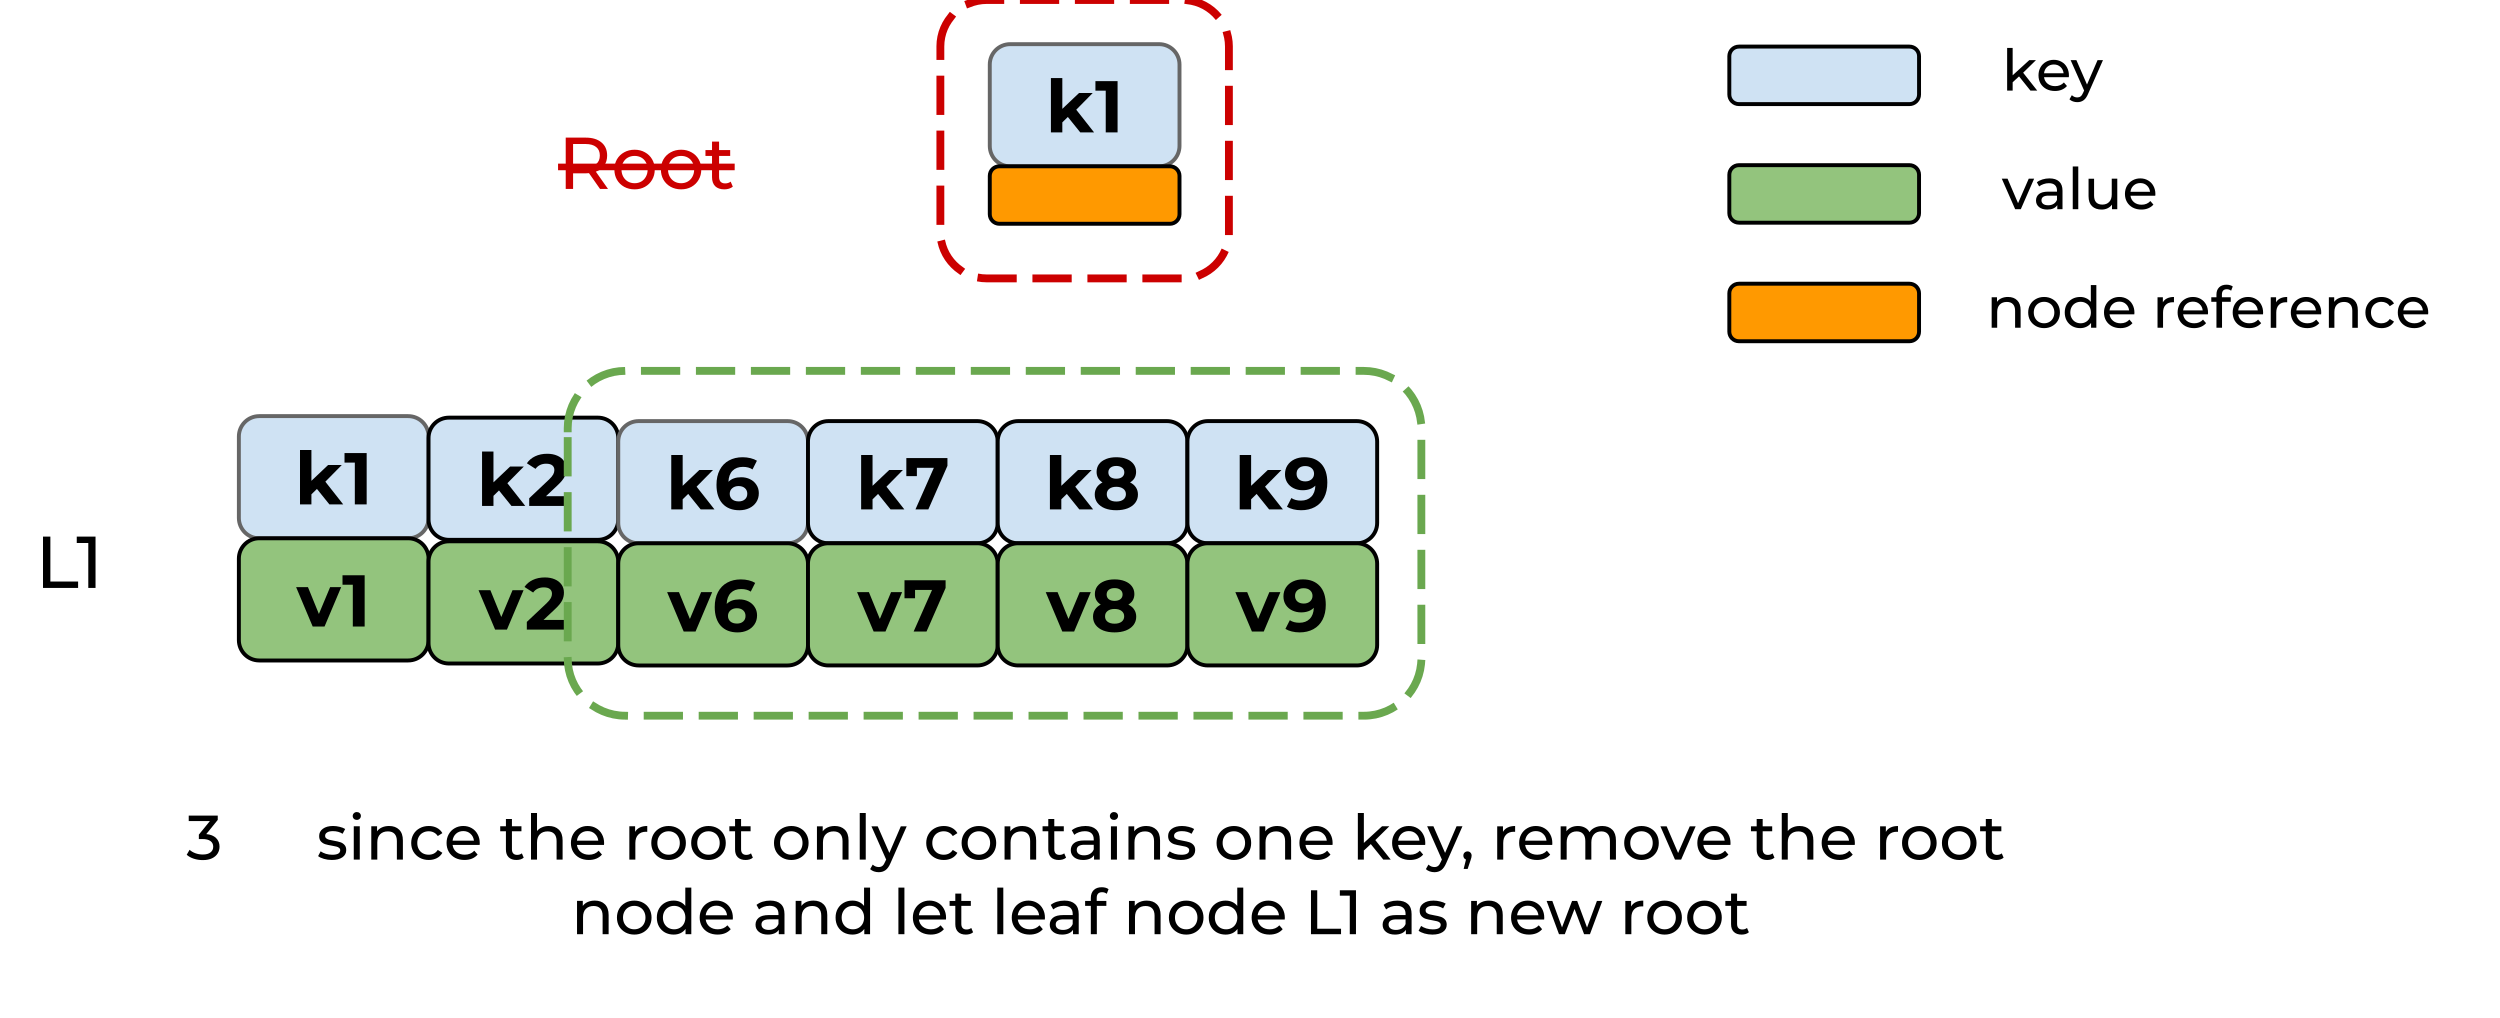 <svg version="1.1" viewBox="0.0 0.0 636.646 259.136" fill="none" stroke="none" stroke-linecap="square" stroke-miterlimit="10" xmlns:xlink="http://www.w3.org/1999/xlink" xmlns="http://www.w3.org/2000/svg"><clipPath id="p.0"><path d="m0 0l636.646 0l0 259.136l-636.646 0l0 -259.136z" clip-rule="nonzero"/></clipPath><g clip-path="url(#p.0)"><path fill="#000000" fill-opacity="0.0" d="m0 0l636.646 0l0 259.136l-636.646 0z" fill-rule="evenodd"/><path fill="#cfe2f3" d="m440.386 14.308l0 0c0 -1.348 1.093 -2.441 2.441 -2.441l43.433 0c0.647 0 1.268 0.257 1.726 0.715c0.458 0.458 0.715 1.079 0.715 1.726l0 9.764c0 1.348 -1.093 2.441 -2.441 2.441l-43.433 0c-1.348 0 -2.441 -1.093 -2.441 -2.441z" fill-rule="evenodd"/><path stroke="#000000" stroke-width="1.0" stroke-linejoin="round" stroke-linecap="butt" d="m440.386 14.308l0 0c0 -1.348 1.093 -2.441 2.441 -2.441l43.433 0c0.647 0 1.268 0.257 1.726 0.715c0.458 0.458 0.715 1.079 0.715 1.726l0 9.764c0 1.348 -1.093 2.441 -2.441 2.441l-43.433 0c-1.348 0 -2.441 -1.093 -2.441 -2.441z" fill-rule="evenodd"/><path fill="#93c47d" d="m440.386 44.501l0 0c0 -1.348 1.093 -2.441 2.441 -2.441l43.433 0c0.647 0 1.268 0.257 1.726 0.715c0.458 0.458 0.715 1.079 0.715 1.726l0 9.764c0 1.348 -1.093 2.441 -2.441 2.441l-43.433 0c-1.348 0 -2.441 -1.093 -2.441 -2.441z" fill-rule="evenodd"/><path stroke="#000000" stroke-width="1.0" stroke-linejoin="round" stroke-linecap="butt" d="m440.386 44.501l0 0c0 -1.348 1.093 -2.441 2.441 -2.441l43.433 0c0.647 0 1.268 0.257 1.726 0.715c0.458 0.458 0.715 1.079 0.715 1.726l0 9.764c0 1.348 -1.093 2.441 -2.441 2.441l-43.433 0c-1.348 0 -2.441 -1.093 -2.441 -2.441z" fill-rule="evenodd"/><path fill="#ff9900" d="m440.386 74.694l0 0c0 -1.348 1.093 -2.441 2.441 -2.441l43.433 0c0.647 0 1.268 0.257 1.726 0.715c0.458 0.458 0.715 1.079 0.715 1.726l0 9.764c0 1.348 -1.093 2.441 -2.441 2.441l-43.433 0c-1.348 0 -2.441 -1.093 -2.441 -2.441z" fill-rule="evenodd"/><path stroke="#000000" stroke-width="1.0" stroke-linejoin="round" stroke-linecap="butt" d="m440.386 74.694l0 0c0 -1.348 1.093 -2.441 2.441 -2.441l43.433 0c0.647 0 1.268 0.257 1.726 0.715c0.458 0.458 0.715 1.079 0.715 1.726l0 9.764c0 1.348 -1.093 2.441 -2.441 2.441l-43.433 0c-1.348 0 -2.441 -1.093 -2.441 -2.441z" fill-rule="evenodd"/><path fill="#000000" fill-opacity="0.0" d="m496.864 -7.047244E-4l54.614 0l0 38.362l-54.614 0z" fill-rule="evenodd"/><path fill="#000000" d="m514.165 19.454l-1.625 1.5l0 2.125l-1.406 0l0 -10.875l1.406 0l0 6.969l4.234 -3.859l1.703 0l-3.266 3.203l3.594 4.562l-1.734 0l-2.906 -3.625zm12.706 -0.219q0 0.172 -0.031 0.422l-6.312 0q0.141 1.031 0.906 1.656q0.766 0.625 1.922 0.625q1.391 0 2.234 -0.938l0.781 0.906q-0.531 0.609 -1.312 0.938q-0.781 0.328 -1.75 0.328q-1.234 0 -2.188 -0.5q-0.953 -0.516 -1.484 -1.422q-0.516 -0.906 -0.516 -2.062q0 -1.125 0.5 -2.031q0.516 -0.906 1.406 -1.406q0.891 -0.516 2.0 -0.516q1.109 0 1.984 0.516q0.875 0.5 1.359 1.406q0.5 0.906 0.5 2.078zm-3.844 -2.812q-1.016 0 -1.703 0.625q-0.672 0.609 -0.797 1.609l4.984 0q-0.109 -0.984 -0.797 -1.609q-0.672 -0.625 -1.688 -0.625zm12.51 -1.109l-3.766 8.547q-0.5 1.188 -1.172 1.672q-0.656 0.484 -1.594 0.484q-0.578 0 -1.109 -0.188q-0.531 -0.188 -0.891 -0.531l0.609 -1.062q0.594 0.578 1.391 0.578q0.516 0 0.859 -0.281q0.344 -0.266 0.625 -0.922l0.25 -0.547l-3.438 -7.75l1.469 0l2.703 6.219l2.688 -6.219l1.375 0z" fill-rule="nonzero"/><path fill="#000000" fill-opacity="0.0" d="m496.864 30.193l67.622 0l0 38.362l-67.622 0z" fill-rule="evenodd"/><path fill="#000000" d="m518.009 45.507l-3.391 7.766l-1.438 0l-3.406 -7.766l1.469 0l2.672 6.234l2.719 -6.234l1.375 0zm3.897 -0.078q1.625 0 2.469 0.797q0.859 0.781 0.859 2.359l0 4.688l-1.328 0l0 -1.031q-0.359 0.547 -1.016 0.844q-0.641 0.281 -1.531 0.281q-1.312 0 -2.094 -0.625q-0.781 -0.641 -0.781 -1.672q0 -1.016 0.75 -1.641q0.75 -0.625 2.375 -0.625l2.219 0l0 -0.281q0 -0.906 -0.531 -1.391q-0.516 -0.484 -1.547 -0.484q-0.688 0 -1.344 0.234q-0.656 0.219 -1.125 0.594l-0.578 -1.047q0.594 -0.484 1.422 -0.734q0.844 -0.266 1.781 -0.266zm-0.312 6.844q0.797 0 1.375 -0.359q0.594 -0.359 0.859 -1.016l0 -1.078l-2.172 0q-1.781 0 -1.781 1.203q0 0.578 0.453 0.922q0.453 0.328 1.266 0.328zm6.249 -9.875l1.406 0l0 10.875l-1.406 0l0 -10.875zm11.339 3.109l0 7.766l-1.344 0l0 -1.172q-0.422 0.594 -1.125 0.938q-0.688 0.328 -1.5 0.328q-1.562 0 -2.453 -0.859q-0.891 -0.859 -0.891 -2.531l0 -4.469l1.406 0l0 4.312q0 1.125 0.531 1.703q0.547 0.578 1.562 0.578q1.109 0 1.75 -0.672q0.656 -0.672 0.656 -1.906l0 -4.016l1.406 0zm9.704 3.922q0 0.172 -0.031 0.422l-6.312 0q0.141 1.031 0.906 1.656q0.766 0.625 1.922 0.625q1.391 0 2.234 -0.938l0.781 0.906q-0.531 0.609 -1.312 0.938q-0.781 0.328 -1.75 0.328q-1.234 0 -2.188 -0.5q-0.953 -0.516 -1.484 -1.422q-0.516 -0.906 -0.516 -2.062q0 -1.125 0.5 -2.031q0.516 -0.906 1.406 -1.406q0.891 -0.516 2.0 -0.516q1.109 0 1.984 0.516q0.875 0.5 1.359 1.406q0.5 0.906 0.5 2.078zm-3.844 -2.812q-1.016 0 -1.703 0.625q-0.672 0.609 -0.797 1.609l4.984 0q-0.109 -0.984 -0.797 -1.609q-0.672 -0.625 -1.688 -0.625z" fill-rule="nonzero"/><path fill="#000000" fill-opacity="0.0" d="m496.864 60.387l147.276 0l0 38.362l-147.276 0z" fill-rule="evenodd"/><path fill="#000000" d="m511.348 75.623q1.484 0 2.344 0.859q0.875 0.859 0.875 2.516l0 4.469l-1.406 0l0 -4.312q0 -1.125 -0.547 -1.688q-0.531 -0.578 -1.547 -0.578q-1.141 0 -1.812 0.672q-0.656 0.656 -0.656 1.906l0 4.0l-1.406 0l0 -7.766l1.359 0l0 1.172q0.422 -0.609 1.141 -0.922q0.734 -0.328 1.656 -0.328zm9.197 7.938q-1.156 0 -2.078 -0.516q-0.922 -0.516 -1.453 -1.406q-0.516 -0.906 -0.516 -2.062q0 -1.141 0.516 -2.031q0.531 -0.906 1.453 -1.406q0.922 -0.516 2.078 -0.516q1.156 0 2.078 0.516q0.922 0.5 1.438 1.406q0.516 0.891 0.516 2.031q0 1.156 -0.516 2.062q-0.516 0.891 -1.438 1.406q-0.922 0.516 -2.078 0.516zm0 -1.234q0.75 0 1.344 -0.344q0.594 -0.344 0.922 -0.969q0.344 -0.625 0.344 -1.438q0 -0.797 -0.344 -1.422q-0.328 -0.625 -0.922 -0.953q-0.594 -0.344 -1.344 -0.344q-0.75 0 -1.344 0.344q-0.594 0.328 -0.938 0.953q-0.344 0.625 -0.344 1.422q0 0.812 0.344 1.438q0.344 0.625 0.938 0.969q0.594 0.344 1.344 0.344zm13.307 -9.734l0 10.875l-1.344 0l0 -1.234q-0.469 0.641 -1.188 0.984q-0.719 0.344 -1.578 0.344q-1.125 0 -2.031 -0.5q-0.891 -0.5 -1.406 -1.406q-0.5 -0.906 -0.5 -2.078q0 -1.172 0.5 -2.062q0.516 -0.891 1.406 -1.391q0.906 -0.5 2.031 -0.5q0.828 0 1.531 0.328q0.703 0.312 1.172 0.922l0 -4.281l1.406 0zm-4.0 9.734q0.734 0 1.328 -0.344q0.609 -0.344 0.938 -0.969q0.344 -0.625 0.344 -1.438q0 -0.797 -0.344 -1.422q-0.328 -0.625 -0.938 -0.953q-0.594 -0.344 -1.328 -0.344q-0.75 0 -1.344 0.344q-0.594 0.328 -0.938 0.953q-0.344 0.625 -0.344 1.422q0 0.812 0.344 1.438q0.344 0.625 0.938 0.969q0.594 0.344 1.344 0.344zm13.699 -2.703q0 0.172 -0.031 0.422l-6.312 0q0.141 1.031 0.906 1.656q0.766 0.625 1.922 0.625q1.391 0 2.234 -0.938l0.781 0.906q-0.531 0.609 -1.312 0.938q-0.781 0.328 -1.75 0.328q-1.234 0 -2.188 -0.5q-0.953 -0.516 -1.484 -1.422q-0.516 -0.906 -0.516 -2.062q0 -1.125 0.5 -2.031q0.516 -0.906 1.406 -1.406q0.891 -0.516 2.0 -0.516q1.109 0 1.984 0.516q0.875 0.5 1.359 1.406q0.5 0.906 0.5 2.078zm-3.844 -2.812q-1.016 0 -1.703 0.625q-0.672 0.609 -0.797 1.609l4.984 0q-0.109 -0.984 -0.797 -1.609q-0.672 -0.625 -1.688 -0.625zm11.084 0.188q0.359 -0.672 1.078 -1.016q0.719 -0.359 1.75 -0.359l0 1.359q-0.125 -0.016 -0.328 -0.016q-1.141 0 -1.797 0.688q-0.656 0.688 -0.656 1.938l0 3.875l-1.406 0l0 -7.766l1.359 0l0 1.297zm11.505 2.625q0 0.172 -0.031 0.422l-6.312 0q0.141 1.031 0.906 1.656q0.766 0.625 1.922 0.625q1.391 0 2.234 -0.938l0.781 0.906q-0.531 0.609 -1.312 0.938q-0.781 0.328 -1.75 0.328q-1.234 0 -2.188 -0.5q-0.953 -0.516 -1.484 -1.422q-0.516 -0.906 -0.516 -2.062q0 -1.125 0.5 -2.031q0.516 -0.906 1.406 -1.406q0.891 -0.516 2.0 -0.516q1.109 0 1.984 0.516q0.875 0.5 1.359 1.406q0.5 0.906 0.5 2.078zm-3.844 -2.812q-1.016 0 -1.703 0.625q-0.672 0.609 -0.797 1.609l4.984 0q-0.109 -0.984 -0.797 -1.609q-0.672 -0.625 -1.688 -0.625zm8.626 -3.156q-1.25 0 -1.25 1.375l0 0.672l2.25 0l0 1.156l-2.219 0l0 6.609l-1.422 0l0 -6.609l-1.312 0l0 -1.156l1.312 0l0 -0.688q0 -1.156 0.672 -1.828q0.688 -0.688 1.906 -0.688q0.469 0 0.875 0.125q0.406 0.109 0.703 0.328l-0.422 1.078q-0.484 -0.375 -1.094 -0.375zm9.244 5.969q0 0.172 -0.031 0.422l-6.312 0q0.141 1.031 0.906 1.656q0.766 0.625 1.922 0.625q1.391 0 2.234 -0.938l0.781 0.906q-0.531 0.609 -1.312 0.938q-0.781 0.328 -1.75 0.328q-1.234 0 -2.188 -0.5q-0.953 -0.516 -1.484 -1.422q-0.516 -0.906 -0.516 -2.062q0 -1.125 0.5 -2.031q0.516 -0.906 1.406 -1.406q0.891 -0.516 2.0 -0.516q1.109 0 1.984 0.516q0.875 0.5 1.359 1.406q0.5 0.906 0.5 2.078zm-3.844 -2.812q-1.016 0 -1.703 0.625q-0.672 0.609 -0.797 1.609l4.984 0q-0.109 -0.984 -0.797 -1.609q-0.672 -0.625 -1.688 -0.625zm7.142 0.188q0.359 -0.672 1.078 -1.016q0.719 -0.359 1.75 -0.359l0 1.359q-0.125 -0.016 -0.328 -0.016q-1.141 0 -1.797 0.688q-0.656 0.688 -0.656 1.938l0 3.875l-1.406 0l0 -7.766l1.359 0l0 1.297zm11.505 2.625q0 0.172 -0.031 0.422l-6.312 0q0.141 1.031 0.906 1.656q0.766 0.625 1.922 0.625q1.391 0 2.234 -0.938l0.781 0.906q-0.531 0.609 -1.312 0.938q-0.781 0.328 -1.75 0.328q-1.234 0 -2.188 -0.5q-0.953 -0.516 -1.484 -1.422q-0.516 -0.906 -0.516 -2.062q0 -1.125 0.5 -2.031q0.516 -0.906 1.406 -1.406q0.891 -0.516 2.0 -0.516q1.109 0 1.984 0.516q0.875 0.5 1.359 1.406q0.5 0.906 0.5 2.078zm-3.844 -2.812q-1.016 0 -1.703 0.625q-0.672 0.609 -0.797 1.609l4.984 0q-0.109 -0.984 -0.797 -1.609q-0.672 -0.625 -1.688 -0.625zm9.938 -1.188q1.484 0 2.344 0.859q0.875 0.859 0.875 2.516l0 4.469l-1.406 0l0 -4.312q0 -1.125 -0.547 -1.688q-0.531 -0.578 -1.547 -0.578q-1.141 0 -1.812 0.672q-0.656 0.656 -0.656 1.906l0 4.0l-1.406 0l0 -7.766l1.359 0l0 1.172q0.422 -0.609 1.141 -0.922q0.734 -0.328 1.656 -0.328zm9.259 7.938q-1.188 0 -2.125 -0.516q-0.922 -0.516 -1.453 -1.406q-0.531 -0.906 -0.531 -2.062q0 -1.141 0.531 -2.031q0.531 -0.906 1.453 -1.406q0.938 -0.516 2.125 -0.516q1.062 0 1.891 0.438q0.828 0.422 1.281 1.219l-1.078 0.688q-0.359 -0.547 -0.906 -0.828q-0.547 -0.281 -1.203 -0.281q-0.766 0 -1.375 0.344q-0.609 0.328 -0.953 0.953q-0.344 0.625 -0.344 1.422q0 0.828 0.344 1.453q0.344 0.625 0.953 0.969q0.609 0.328 1.375 0.328q0.656 0 1.203 -0.281q0.547 -0.281 0.906 -0.828l1.078 0.672q-0.453 0.797 -1.281 1.234q-0.828 0.438 -1.891 0.438zm11.892 -3.938q0 0.172 -0.031 0.422l-6.312 0q0.141 1.031 0.906 1.656q0.766 0.625 1.922 0.625q1.391 0 2.234 -0.938l0.781 0.906q-0.531 0.609 -1.312 0.938q-0.781 0.328 -1.75 0.328q-1.234 0 -2.188 -0.5q-0.953 -0.516 -1.484 -1.422q-0.516 -0.906 -0.516 -2.062q0 -1.125 0.5 -2.031q0.516 -0.906 1.406 -1.406q0.891 -0.516 2.0 -0.516q1.109 0 1.984 0.516q0.875 0.5 1.359 1.406q0.5 0.906 0.5 2.078zm-3.844 -2.812q-1.016 0 -1.703 0.625q-0.672 0.609 -0.797 1.609l4.984 0q-0.109 -0.984 -0.797 -1.609q-0.672 -0.625 -1.688 -0.625z" fill-rule="nonzero"/><path fill="#cfe2f3" d="m60.831 111.156l0 0c0 -2.864 2.322 -5.186 5.186 -5.186l37.942 0c1.376 0 2.695 0.546 3.667 1.519c0.973 0.973 1.519 2.292 1.519 3.667l0 20.745c0 2.864 -2.322 5.186 -5.186 5.186l-37.942 0c-2.864 0 -5.186 -2.322 -5.186 -5.186z" fill-rule="evenodd"/><path stroke="#666666" stroke-width="1.0" stroke-linejoin="round" stroke-linecap="butt" d="m60.831 111.156l0 0c0 -2.864 2.322 -5.186 5.186 -5.186l37.942 0c1.376 0 2.695 0.546 3.667 1.519c0.973 0.973 1.519 2.292 1.519 3.667l0 20.745c0 2.864 -2.322 5.186 -5.186 5.186l-37.942 0c-2.864 0 -5.186 -2.322 -5.186 -5.186z" fill-rule="evenodd"/><path fill="#000000" d="m80.71 124.511l-1.406 1.375l0 2.562l-2.906 0l0 -13.844l2.906 0l0 7.844l4.25 -4.031l3.484 0l-4.188 4.25l4.547 5.781l-3.516 0l-3.172 -3.938zm12.665 -9.125l0 13.062l-3.016 0l0 -10.641l-2.625 0l0 -2.422l5.641 0z" fill-rule="nonzero"/><path fill="#93c47d" d="m60.83 142.264l0 0c0 -2.864 2.322 -5.186 5.186 -5.186l37.942 0c1.376 0 2.695 0.546 3.667 1.519c0.973 0.973 1.519 2.292 1.519 3.667l0 20.745c0 2.864 -2.322 5.186 -5.186 5.186l-37.942 0c-2.864 0 -5.186 -2.322 -5.186 -5.186z" fill-rule="evenodd"/><path stroke="#000000" stroke-width="1.0" stroke-linejoin="round" stroke-linecap="butt" d="m60.83 142.264l0 0c0 -2.864 2.322 -5.186 5.186 -5.186l37.942 0c1.376 0 2.695 0.546 3.667 1.519c0.973 0.973 1.519 2.292 1.519 3.667l0 20.745c0 2.864 -2.322 5.186 -5.186 5.186l-37.942 0c-2.864 0 -5.186 -2.322 -5.186 -5.186z" fill-rule="evenodd"/><path fill="#000000" d="m86.879 149.525l-4.234 10.031l-3.016 0l-4.219 -10.031l3.016 0l2.781 6.828l2.859 -6.828l2.812 0zm5.983 -3.031l0 13.062l-3.016 0l0 -10.641l-2.625 0l0 -2.422l5.641 0z" fill-rule="nonzero"/><path fill="#cfe2f3" d="m109.131 111.542l0 0c0 -2.864 2.322 -5.186 5.186 -5.186l37.942 0c1.376 0 2.695 0.546 3.667 1.519c0.973 0.973 1.519 2.292 1.519 3.667l0 20.745c0 2.864 -2.322 5.186 -5.186 5.186l-37.942 0c-2.864 0 -5.186 -2.322 -5.186 -5.186z" fill-rule="evenodd"/><path stroke="#000000" stroke-width="1.0" stroke-linejoin="round" stroke-linecap="butt" d="m109.131 111.542l0 0c0 -2.864 2.322 -5.186 5.186 -5.186l37.942 0c1.376 0 2.695 0.546 3.667 1.519c0.973 0.973 1.519 2.292 1.519 3.667l0 20.745c0 2.864 -2.322 5.186 -5.186 5.186l-37.942 0c-2.864 0 -5.186 -2.322 -5.186 -5.186z" fill-rule="evenodd"/><path fill="#000000" d="m127.07 124.897l-1.406 1.375l0 2.563l-2.906 0l0 -13.844l2.906 0l0 7.844l4.25 -4.031l3.484 0l-4.188 4.25l4.547 5.781l-3.516 0l-3.172 -3.938zm17.571 1.469l0 2.469l-9.875 0l0 -1.953l5.047 -4.766q0.797 -0.766 1.078 -1.312q0.281 -0.547 0.281 -1.094q0 -0.781 -0.531 -1.203q-0.531 -0.422 -1.562 -0.422q-0.859 0 -1.547 0.328q-0.688 0.328 -1.156 0.984l-2.203 -1.422q0.766 -1.141 2.109 -1.781q1.344 -0.641 3.078 -0.641q1.453 0 2.547 0.484q1.094 0.469 1.703 1.344q0.609 0.859 0.609 2.031q0 1.062 -0.453 2.0q-0.453 0.922 -1.734 2.125l-3.0 2.828l5.609 0z" fill-rule="nonzero"/><path fill="#93c47d" d="m109.13 143.038l0 0c0 -2.864 2.322 -5.186 5.186 -5.186l37.942 0c1.376 0 2.695 0.546 3.667 1.519c0.973 0.973 1.519 2.292 1.519 3.667l0 20.745c0 2.864 -2.322 5.186 -5.186 5.186l-37.942 0c-2.864 0 -5.186 -2.322 -5.186 -5.186z" fill-rule="evenodd"/><path stroke="#000000" stroke-width="1.0" stroke-linejoin="round" stroke-linecap="butt" d="m109.13 143.038l0 0c0 -2.864 2.322 -5.186 5.186 -5.186l37.942 0c1.376 0 2.695 0.546 3.667 1.519c0.973 0.973 1.519 2.292 1.519 3.667l0 20.745c0 2.864 -2.322 5.186 -5.186 5.186l-37.942 0c-2.864 0 -5.186 -2.322 -5.186 -5.186z" fill-rule="evenodd"/><path fill="#000000" d="m133.332 150.299l-4.234 10.031l-3.016 0l-4.219 -10.031l3.016 0l2.781 6.828l2.859 -6.828l2.812 0zm10.702 7.562l0 2.469l-9.875 0l0 -1.953l5.047 -4.766q0.797 -0.766 1.078 -1.312q0.281 -0.547 0.281 -1.094q0 -0.781 -0.531 -1.203q-0.531 -0.422 -1.562 -0.422q-0.859 0 -1.547 0.328q-0.688 0.328 -1.156 0.984l-2.203 -1.422q0.766 -1.141 2.109 -1.781q1.344 -0.641 3.078 -0.641q1.453 0 2.547 0.484q1.094 0.469 1.703 1.344q0.609 0.859 0.609 2.031q0 1.062 -0.453 2.0q-0.453 0.922 -1.734 2.125l-3.0 2.828l5.609 0z" fill-rule="nonzero"/><path fill="#000000" fill-opacity="0.0" d="m12.873 194.546l517.512 0l0 48.094l-517.512 0z" fill-rule="evenodd"/><path fill="#000000" d="m52.531 212.406q1.641 0.156 2.5 1.016q0.875 0.859 0.875 2.188q0 0.953 -0.484 1.734q-0.484 0.781 -1.438 1.234q-0.953 0.453 -2.328 0.453q-1.203 0 -2.312 -0.359q-1.094 -0.359 -1.797 -1.0l0.734 -1.266q0.578 0.547 1.469 0.875q0.906 0.328 1.906 0.328q1.25 0 1.938 -0.531q0.703 -0.531 0.703 -1.453q0 -0.922 -0.688 -1.438q-0.688 -0.516 -2.078 -0.516l-0.891 0l0 -1.125l2.812 -3.453l-5.391 0l0 -1.391l7.391 0l0 1.094l-2.922 3.609z" fill-rule="nonzero"/><path fill="#000000" d="m84.511 219q-1.047 0 -2.016 -0.281q-0.953 -0.281 -1.484 -0.703l0.641 -1.219q0.547 0.391 1.344 0.641q0.812 0.234 1.625 0.234q2.016 0 2.016 -1.156q0 -0.375 -0.281 -0.594q-0.266 -0.234 -0.672 -0.328q-0.406 -0.109 -1.156 -0.234q-1.031 -0.172 -1.688 -0.375q-0.641 -0.203 -1.109 -0.703q-0.453 -0.5 -0.453 -1.391q0 -1.156 0.953 -1.844q0.969 -0.703 2.578 -0.703q0.859 0 1.703 0.219q0.844 0.203 1.391 0.547l-0.656 1.219q-1.047 -0.672 -2.453 -0.672q-0.969 0 -1.484 0.328q-0.516 0.312 -0.516 0.844q0 0.422 0.281 0.656q0.297 0.234 0.719 0.359q0.422 0.109 1.203 0.25q1.016 0.172 1.641 0.375q0.641 0.203 1.078 0.688q0.453 0.469 0.453 1.328q0 1.156 -0.984 1.844q-0.984 0.672 -2.672 0.672zm5.579 -8.578l1.531 0l0 8.484l-1.531 0l0 -8.484zm0.781 -1.625q-0.453 0 -0.75 -0.281q-0.297 -0.297 -0.297 -0.719q0 -0.406 0.297 -0.703q0.297 -0.297 0.75 -0.297q0.438 0 0.734 0.281q0.297 0.281 0.297 0.688q0 0.438 -0.297 0.734q-0.297 0.297 -0.734 0.297zm8.214 1.547q1.609 0 2.562 0.938q0.953 0.938 0.953 2.75l0 4.875l-1.531 0l0 -4.703q0 -1.234 -0.594 -1.859q-0.594 -0.625 -1.688 -0.625q-1.25 0 -1.984 0.734q-0.719 0.719 -0.719 2.078l0 4.375l-1.531 0l0 -8.484l1.469 0l0 1.281q0.469 -0.656 1.25 -1.0q0.797 -0.359 1.812 -0.359zm10.116 8.656q-1.297 0 -2.312 -0.562q-1.016 -0.562 -1.594 -1.531q-0.578 -0.984 -0.578 -2.234q0 -1.25 0.578 -2.234q0.578 -0.984 1.594 -1.531q1.016 -0.562 2.312 -0.562q1.141 0 2.047 0.469q0.906 0.469 1.406 1.344l-1.172 0.75q-0.391 -0.609 -0.984 -0.906q-0.594 -0.312 -1.312 -0.312q-0.844 0 -1.516 0.375q-0.656 0.359 -1.031 1.047q-0.375 0.672 -0.375 1.562q0 0.891 0.375 1.578q0.375 0.672 1.031 1.047q0.672 0.359 1.516 0.359q0.719 0 1.312 -0.297q0.594 -0.312 0.984 -0.922l1.172 0.734q-0.5 0.891 -1.406 1.359q-0.906 0.469 -2.047 0.469zm12.977 -4.281q0 0.172 -0.031 0.453l-6.891 0q0.156 1.125 0.984 1.812q0.844 0.672 2.094 0.672q1.516 0 2.453 -1.016l0.844 0.984q-0.578 0.672 -1.438 1.031q-0.859 0.344 -1.906 0.344q-1.344 0 -2.391 -0.547q-1.031 -0.562 -1.609 -1.547q-0.562 -0.984 -0.562 -2.234q0 -1.234 0.547 -2.219q0.562 -1.0 1.531 -1.547q0.969 -0.562 2.172 -0.562q1.219 0 2.172 0.562q0.953 0.547 1.484 1.547q0.547 0.984 0.547 2.266zm-4.203 -3.078q-1.094 0 -1.844 0.672q-0.734 0.672 -0.875 1.766l5.438 0q-0.125 -1.078 -0.875 -1.75q-0.734 -0.688 -1.844 -0.688zm15.393 6.766q-0.328 0.297 -0.828 0.453q-0.5 0.141 -1.016 0.141q-1.281 0 -1.984 -0.688q-0.703 -0.688 -0.703 -1.969l0 -4.656l-1.453 0l0 -1.266l1.453 0l0 -1.859l1.531 0l0 1.859l2.422 0l0 1.266l-2.422 0l0 4.594q0 0.688 0.344 1.062q0.344 0.359 0.984 0.359q0.703 0 1.203 -0.391l0.469 1.094zm6.39 -8.062q1.609 0 2.562 0.938q0.953 0.938 0.953 2.75l0 4.875l-1.531 0l0 -4.703q0 -1.234 -0.594 -1.859q-0.594 -0.625 -1.688 -0.625q-1.25 0 -1.984 0.734q-0.719 0.719 -0.719 2.078l0 4.375l-1.531 0l0 -11.875l1.531 0l0 4.594q0.484 -0.609 1.266 -0.938q0.781 -0.344 1.734 -0.344zm14.085 4.375q0 0.172 -0.031 0.453l-6.891 0q0.156 1.125 0.984 1.812q0.844 0.672 2.094 0.672q1.516 0 2.453 -1.016l0.844 0.984q-0.578 0.672 -1.438 1.031q-0.859 0.344 -1.906 0.344q-1.344 0 -2.391 -0.547q-1.031 -0.562 -1.609 -1.547q-0.562 -0.984 -0.562 -2.234q0 -1.234 0.547 -2.219q0.562 -1.0 1.531 -1.547q0.969 -0.562 2.172 -0.562q1.219 0 2.172 0.562q0.953 0.547 1.484 1.547q0.547 0.984 0.547 2.266zm-4.203 -3.078q-1.094 0 -1.844 0.672q-0.734 0.672 -0.875 1.766l5.438 0q-0.125 -1.078 -0.875 -1.75q-0.734 -0.688 -1.844 -0.688zm12.096 0.203q0.406 -0.734 1.188 -1.109q0.781 -0.391 1.906 -0.391l0 1.484q-0.125 -0.016 -0.359 -0.016q-1.234 0 -1.953 0.75q-0.719 0.75 -0.719 2.125l0 4.219l-1.531 0l0 -8.484l1.469 0l0 1.422zm8.54 7.156q-1.266 0 -2.281 -0.562q-1.0 -0.562 -1.578 -1.531q-0.562 -0.984 -0.562 -2.234q0 -1.25 0.562 -2.234q0.578 -0.984 1.578 -1.531q1.016 -0.562 2.281 -0.562q1.266 0 2.266 0.562q1.0 0.547 1.562 1.531q0.562 0.984 0.562 2.234q0 1.25 -0.562 2.234q-0.562 0.969 -1.562 1.531q-1.0 0.562 -2.266 0.562zm0 -1.344q0.812 0 1.453 -0.375q0.656 -0.375 1.016 -1.047q0.375 -0.688 0.375 -1.562q0 -0.891 -0.375 -1.562q-0.359 -0.688 -1.016 -1.047q-0.641 -0.375 -1.453 -0.375q-0.828 0 -1.484 0.375q-0.641 0.359 -1.016 1.047q-0.375 0.672 -0.375 1.562q0 0.875 0.375 1.562q0.375 0.672 1.016 1.047q0.656 0.375 1.484 0.375zm10.16 1.344q-1.266 0 -2.281 -0.562q-1.0 -0.562 -1.578 -1.531q-0.562 -0.984 -0.562 -2.234q0 -1.25 0.562 -2.234q0.578 -0.984 1.578 -1.531q1.016 -0.562 2.281 -0.562q1.266 0 2.266 0.562q1.0 0.547 1.562 1.531q0.562 0.984 0.562 2.234q0 1.25 -0.562 2.234q-0.562 0.969 -1.562 1.531q-1.0 0.562 -2.266 0.562zm0 -1.344q0.812 0 1.453 -0.375q0.656 -0.375 1.016 -1.047q0.375 -0.688 0.375 -1.562q0 -0.891 -0.375 -1.562q-0.359 -0.688 -1.016 -1.047q-0.641 -0.375 -1.453 -0.375q-0.828 0 -1.484 0.375q-0.641 0.359 -1.016 1.047q-0.375 0.672 -0.375 1.562q0 0.875 0.375 1.562q0.375 0.672 1.016 1.047q0.656 0.375 1.484 0.375zm11.285 0.75q-0.328 0.297 -0.828 0.453q-0.5 0.141 -1.016 0.141q-1.281 0 -1.984 -0.688q-0.703 -0.688 -0.703 -1.969l0 -4.656l-1.453 0l0 -1.266l1.453 0l0 -1.859l1.531 0l0 1.859l2.422 0l0 1.266l-2.422 0l0 4.594q0 0.688 0.344 1.062q0.344 0.359 0.984 0.359q0.703 0 1.203 -0.391l0.469 1.094zm9.803 0.594q-1.266 0 -2.281 -0.562q-1.0 -0.562 -1.578 -1.531q-0.562 -0.984 -0.562 -2.234q0 -1.25 0.562 -2.234q0.578 -0.984 1.578 -1.531q1.016 -0.562 2.281 -0.562q1.266 0 2.266 0.562q1.0 0.547 1.562 1.531q0.562 0.984 0.562 2.234q0 1.25 -0.562 2.234q-0.562 0.969 -1.562 1.531q-1.0 0.562 -2.266 0.562zm0 -1.344q0.812 0 1.453 -0.375q0.656 -0.375 1.016 -1.047q0.375 -0.688 0.375 -1.562q0 -0.891 -0.375 -1.562q-0.359 -0.688 -1.016 -1.047q-0.641 -0.375 -1.453 -0.375q-0.828 0 -1.484 0.375q-0.641 0.359 -1.016 1.047q-0.375 0.672 -0.375 1.562q0 0.875 0.375 1.562q0.375 0.672 1.016 1.047q0.656 0.375 1.484 0.375zm11.051 -7.312q1.609 0 2.562 0.938q0.953 0.938 0.953 2.75l0 4.875l-1.531 0l0 -4.703q0 -1.234 -0.594 -1.859q-0.594 -0.625 -1.688 -0.625q-1.25 0 -1.984 0.734q-0.719 0.719 -0.719 2.078l0 4.375l-1.531 0l0 -8.484l1.469 0l0 1.281q0.469 -0.656 1.25 -1.0q0.797 -0.359 1.812 -0.359zm6.365 -3.312l1.531 0l0 11.875l-1.531 0l0 -11.875zm11.964 3.391l-4.109 9.328q-0.547 1.297 -1.281 1.828q-0.719 0.531 -1.734 0.531q-0.625 0 -1.219 -0.203q-0.578 -0.203 -0.969 -0.578l0.656 -1.156q0.656 0.625 1.531 0.625q0.562 0 0.938 -0.297q0.375 -0.297 0.672 -1.016l0.281 -0.594l-3.75 -8.469l1.594 0l2.969 6.781l2.922 -6.781l1.5 0zm9.451 8.578q-1.297 0 -2.312 -0.562q-1.016 -0.562 -1.594 -1.531q-0.578 -0.984 -0.578 -2.234q0 -1.25 0.578 -2.234q0.578 -0.984 1.594 -1.531q1.016 -0.562 2.312 -0.562q1.141 0 2.047 0.469q0.906 0.469 1.406 1.344l-1.172 0.75q-0.391 -0.609 -0.984 -0.906q-0.594 -0.312 -1.312 -0.312q-0.844 0 -1.516 0.375q-0.656 0.359 -1.031 1.047q-0.375 0.672 -0.375 1.562q0 0.891 0.375 1.578q0.375 0.672 1.031 1.047q0.672 0.359 1.516 0.359q0.719 0 1.312 -0.297q0.594 -0.312 0.984 -0.922l1.172 0.734q-0.5 0.891 -1.406 1.359q-0.906 0.469 -2.047 0.469zm8.946 0q-1.266 0 -2.281 -0.562q-1.0 -0.562 -1.578 -1.531q-0.562 -0.984 -0.562 -2.234q0 -1.25 0.562 -2.234q0.578 -0.984 1.578 -1.531q1.016 -0.562 2.281 -0.562q1.266 0 2.266 0.562q1.0 0.547 1.562 1.531q0.562 0.984 0.562 2.234q0 1.25 -0.562 2.234q-0.562 0.969 -1.562 1.531q-1.0 0.562 -2.266 0.562zm0 -1.344q0.812 0 1.453 -0.375q0.656 -0.375 1.016 -1.047q0.375 -0.688 0.375 -1.562q0 -0.891 -0.375 -1.562q-0.359 -0.688 -1.016 -1.047q-0.641 -0.375 -1.453 -0.375q-0.828 0 -1.484 0.375q-0.641 0.359 -1.016 1.047q-0.375 0.672 -0.375 1.562q0 0.875 0.375 1.562q0.375 0.672 1.016 1.047q0.656 0.375 1.484 0.375zm11.051 -7.312q1.609 0 2.562 0.938q0.953 0.938 0.953 2.75l0 4.875l-1.531 0l0 -4.703q0 -1.234 -0.594 -1.859q-0.594 -0.625 -1.688 -0.625q-1.25 0 -1.984 0.734q-0.719 0.719 -0.719 2.078l0 4.375l-1.531 0l0 -8.484l1.469 0l0 1.281q0.469 -0.656 1.25 -1.0q0.797 -0.359 1.812 -0.359zm11.13 8.062q-0.328 0.297 -0.828 0.453q-0.5 0.141 -1.016 0.141q-1.281 0 -1.984 -0.688q-0.703 -0.688 -0.703 -1.969l0 -4.656l-1.453 0l0 -1.266l1.453 0l0 -1.859l1.531 0l0 1.859l2.422 0l0 1.266l-2.422 0l0 4.594q0 0.688 0.344 1.062q0.344 0.359 0.984 0.359q0.703 0 1.203 -0.391l0.469 1.094zm4.952 -8.062q1.75 0 2.688 0.875q0.938 0.859 0.938 2.562l0 5.125l-1.453 0l0 -1.125q-0.375 0.594 -1.094 0.906q-0.719 0.312 -1.688 0.312q-1.422 0 -2.281 -0.688q-0.859 -0.688 -0.859 -1.812q0 -1.109 0.812 -1.781q0.828 -0.688 2.594 -0.688l2.438 0l0 -0.312q0 -0.984 -0.578 -1.516q-0.578 -0.531 -1.688 -0.531q-0.766 0 -1.484 0.25q-0.719 0.25 -1.203 0.672l-0.641 -1.156q0.656 -0.531 1.562 -0.812q0.906 -0.281 1.938 -0.281zm-0.359 7.469q0.891 0 1.531 -0.391q0.641 -0.391 0.922 -1.109l0 -1.188l-2.375 0q-1.953 0 -1.953 1.312q0 0.641 0.5 1.016q0.5 0.359 1.375 0.359zm6.834 -7.391l1.531 0l0 8.484l-1.531 0l0 -8.484zm0.781 -1.625q-0.453 0 -0.75 -0.281q-0.297 -0.297 -0.297 -0.719q0 -0.406 0.297 -0.703q0.297 -0.297 0.75 -0.297q0.438 0 0.734 0.281q0.297 0.281 0.297 0.688q0 0.438 -0.297 0.734q-0.297 0.297 -0.734 0.297zm8.214 1.547q1.609 0 2.562 0.938q0.953 0.938 0.953 2.75l0 4.875l-1.531 0l0 -4.703q0 -1.234 -0.594 -1.859q-0.594 -0.625 -1.688 -0.625q-1.25 0 -1.984 0.734q-0.719 0.719 -0.719 2.078l0 4.375l-1.531 0l0 -8.484l1.469 0l0 1.281q0.469 -0.656 1.25 -1.0q0.797 -0.359 1.812 -0.359zm8.802 8.656q-1.047 0 -2.016 -0.281q-0.953 -0.281 -1.484 -0.703l0.641 -1.219q0.547 0.391 1.344 0.641q0.812 0.234 1.625 0.234q2.016 0 2.016 -1.156q0 -0.375 -0.281 -0.594q-0.266 -0.234 -0.672 -0.328q-0.406 -0.109 -1.156 -0.234q-1.031 -0.172 -1.688 -0.375q-0.641 -0.203 -1.109 -0.703q-0.453 -0.5 -0.453 -1.391q0 -1.156 0.953 -1.844q0.969 -0.703 2.578 -0.703q0.859 0 1.703 0.219q0.844 0.203 1.391 0.547l-0.656 1.219q-1.047 -0.672 -2.453 -0.672q-0.969 0 -1.484 0.328q-0.516 0.312 -0.516 0.844q0 0.422 0.281 0.656q0.297 0.234 0.719 0.359q0.422 0.109 1.203 0.25q1.016 0.172 1.641 0.375q0.641 0.203 1.078 0.688q0.453 0.469 0.453 1.328q0 1.156 -0.984 1.844q-0.984 0.672 -2.672 0.672zm13.523 0q-1.266 0 -2.281 -0.562q-1.0 -0.562 -1.578 -1.531q-0.562 -0.984 -0.562 -2.234q0 -1.25 0.562 -2.234q0.578 -0.984 1.578 -1.531q1.016 -0.562 2.281 -0.562q1.266 0 2.266 0.562q1.0 0.547 1.562 1.531q0.562 0.984 0.562 2.234q0 1.25 -0.562 2.234q-0.562 0.969 -1.562 1.531q-1.0 0.562 -2.266 0.562zm0 -1.344q0.812 0 1.453 -0.375q0.656 -0.375 1.016 -1.047q0.375 -0.688 0.375 -1.562q0 -0.891 -0.375 -1.562q-0.359 -0.688 -1.016 -1.047q-0.641 -0.375 -1.453 -0.375q-0.828 0 -1.484 0.375q-0.641 0.359 -1.016 1.047q-0.375 0.672 -0.375 1.562q0 0.875 0.375 1.562q0.375 0.672 1.016 1.047q0.656 0.375 1.484 0.375zm11.051 -7.312q1.609 0 2.562 0.938q0.953 0.938 0.953 2.75l0 4.875l-1.531 0l0 -4.703q0 -1.234 -0.594 -1.859q-0.594 -0.625 -1.688 -0.625q-1.25 0 -1.984 0.734q-0.719 0.719 -0.719 2.078l0 4.375l-1.531 0l0 -8.484l1.469 0l0 1.281q0.469 -0.656 1.25 -1.0q0.797 -0.359 1.812 -0.359zm14.085 4.375q0 0.172 -0.031 0.453l-6.891 0q0.156 1.125 0.984 1.812q0.844 0.672 2.094 0.672q1.516 0 2.453 -1.016l0.844 0.984q-0.578 0.672 -1.438 1.031q-0.859 0.344 -1.906 0.344q-1.344 0 -2.391 -0.547q-1.031 -0.562 -1.609 -1.547q-0.562 -0.984 -0.562 -2.234q0 -1.234 0.547 -2.219q0.562 -1.0 1.531 -1.547q0.969 -0.562 2.172 -0.562q1.219 0 2.172 0.562q0.953 0.547 1.484 1.547q0.547 0.984 0.547 2.266zm-4.203 -3.078q-1.094 0 -1.844 0.672q-0.734 0.672 -0.875 1.766l5.438 0q-0.125 -1.078 -0.875 -1.75q-0.734 -0.688 -1.844 -0.688zm13.924 3.312l-1.766 1.641l0 2.312l-1.531 0l0 -11.875l1.531 0l0 7.625l4.625 -4.234l1.859 0l-3.562 3.516l3.922 4.969l-1.891 0l-3.188 -3.953zm13.879 -0.234q0 0.172 -0.031 0.453l-6.891 0q0.156 1.125 0.984 1.812q0.844 0.672 2.094 0.672q1.516 0 2.453 -1.016l0.844 0.984q-0.578 0.672 -1.438 1.031q-0.859 0.344 -1.906 0.344q-1.344 0 -2.391 -0.547q-1.031 -0.562 -1.609 -1.547q-0.562 -0.984 -0.562 -2.234q0 -1.234 0.547 -2.219q0.562 -1.0 1.531 -1.547q0.969 -0.562 2.172 -0.562q1.219 0 2.172 0.562q0.953 0.547 1.484 1.547q0.547 0.984 0.547 2.266zm-4.203 -3.078q-1.094 0 -1.844 0.672q-0.734 0.672 -0.875 1.766l5.438 0q-0.125 -1.078 -0.875 -1.75q-0.734 -0.688 -1.844 -0.688zm13.663 -1.219l-4.109 9.328q-0.547 1.297 -1.281 1.828q-0.719 0.531 -1.734 0.531q-0.625 0 -1.219 -0.203q-0.578 -0.203 -0.969 -0.578l0.656 -1.156q0.656 0.625 1.531 0.625q0.562 0 0.938 -0.297q0.375 -0.297 0.672 -1.016l0.281 -0.594l-3.75 -8.469l1.594 0l2.969 6.781l2.922 -6.781l1.5 0zm1.307 6.391q0.438 0 0.734 0.312q0.297 0.312 0.297 0.766q0 0.25 -0.062 0.484q-0.047 0.219 -0.203 0.672l-0.75 2.234l-1.016 0l0.594 -2.391q-0.297 -0.109 -0.484 -0.375q-0.188 -0.266 -0.188 -0.625q0 -0.469 0.297 -0.766q0.312 -0.312 0.781 -0.312zm9.014 -4.969q0.406 -0.734 1.188 -1.109q0.781 -0.391 1.906 -0.391l0 1.484q-0.125 -0.016 -0.359 -0.016q-1.234 0 -1.953 0.75q-0.719 0.75 -0.719 2.125l0 4.219l-1.531 0l0 -8.484l1.469 0l0 1.422zm12.571 2.875q0 0.172 -0.031 0.453l-6.891 0q0.156 1.125 0.984 1.812q0.844 0.672 2.094 0.672q1.516 0 2.453 -1.016l0.844 0.984q-0.578 0.672 -1.438 1.031q-0.859 0.344 -1.906 0.344q-1.344 0 -2.391 -0.547q-1.031 -0.562 -1.609 -1.547q-0.562 -0.984 -0.562 -2.234q0 -1.234 0.547 -2.219q0.562 -1.0 1.531 -1.547q0.969 -0.562 2.172 -0.562q1.219 0 2.172 0.562q0.953 0.547 1.484 1.547q0.547 0.984 0.547 2.266zm-4.203 -3.078q-1.094 0 -1.844 0.672q-0.734 0.672 -0.875 1.766l5.438 0q-0.125 -1.078 -0.875 -1.75q-0.734 -0.688 -1.844 -0.688zm16.933 -1.297q1.594 0 2.531 0.938q0.938 0.922 0.938 2.75l0 4.875l-1.531 0l0 -4.703q0 -1.234 -0.578 -1.859q-0.562 -0.625 -1.609 -0.625q-1.172 0 -1.859 0.734q-0.688 0.719 -0.688 2.078l0 4.375l-1.531 0l0 -4.703q0 -1.234 -0.578 -1.859q-0.562 -0.625 -1.625 -0.625q-1.156 0 -1.859 0.734q-0.688 0.719 -0.688 2.078l0 4.375l-1.531 0l0 -8.484l1.469 0l0 1.266q0.469 -0.656 1.219 -1.0q0.75 -0.344 1.719 -0.344q0.984 0 1.75 0.406q0.781 0.391 1.188 1.172q0.484 -0.75 1.328 -1.156q0.859 -0.422 1.938 -0.422zm9.991 8.656q-1.266 0 -2.281 -0.562q-1.0 -0.562 -1.578 -1.531q-0.562 -0.984 -0.562 -2.234q0 -1.25 0.562 -2.234q0.578 -0.984 1.578 -1.531q1.016 -0.562 2.281 -0.562q1.266 0 2.266 0.562q1.0 0.547 1.562 1.531q0.562 0.984 0.562 2.234q0 1.25 -0.562 2.234q-0.562 0.969 -1.562 1.531q-1.0 0.562 -2.266 0.562zm0 -1.344q0.812 0 1.453 -0.375q0.656 -0.375 1.016 -1.047q0.375 -0.688 0.375 -1.562q0 -0.891 -0.375 -1.562q-0.359 -0.688 -1.016 -1.047q-0.641 -0.375 -1.453 -0.375q-0.828 0 -1.484 0.375q-0.641 0.359 -1.016 1.047q-0.375 0.672 -0.375 1.562q0 0.875 0.375 1.562q0.375 0.672 1.016 1.047q0.656 0.375 1.484 0.375zm13.779 -7.234l-3.703 8.484l-1.562 0l-3.719 -8.484l1.594 0l2.922 6.797l2.969 -6.797l1.5 0zm8.876 4.297q0 0.172 -0.031 0.453l-6.891 0q0.156 1.125 0.984 1.812q0.844 0.672 2.094 0.672q1.516 0 2.453 -1.016l0.844 0.984q-0.578 0.672 -1.438 1.031q-0.859 0.344 -1.906 0.344q-1.344 0 -2.391 -0.547q-1.031 -0.562 -1.609 -1.547q-0.562 -0.984 -0.562 -2.234q0 -1.234 0.547 -2.219q0.562 -1.0 1.531 -1.547q0.969 -0.562 2.172 -0.562q1.219 0 2.172 0.562q0.953 0.547 1.484 1.547q0.547 0.984 0.547 2.266zm-4.203 -3.078q-1.094 0 -1.844 0.672q-0.734 0.672 -0.875 1.766l5.438 0q-0.125 -1.078 -0.875 -1.75q-0.734 -0.688 -1.844 -0.688zm15.393 6.766q-0.328 0.297 -0.828 0.453q-0.5 0.141 -1.016 0.141q-1.281 0 -1.984 -0.688q-0.703 -0.688 -0.703 -1.969l0 -4.656l-1.453 0l0 -1.266l1.453 0l0 -1.859l1.531 0l0 1.859l2.422 0l0 1.266l-2.422 0l0 4.594q0 0.688 0.344 1.062q0.344 0.359 0.984 0.359q0.703 0 1.203 -0.391l0.469 1.094zm6.39 -8.062q1.609 0 2.562 0.938q0.953 0.938 0.953 2.75l0 4.875l-1.531 0l0 -4.703q0 -1.234 -0.594 -1.859q-0.594 -0.625 -1.688 -0.625q-1.25 0 -1.984 0.734q-0.719 0.719 -0.719 2.078l0 4.375l-1.531 0l0 -11.875l1.531 0l0 4.594q0.484 -0.609 1.266 -0.938q0.781 -0.344 1.734 -0.344zm14.085 4.375q0 0.172 -0.031 0.453l-6.891 0q0.156 1.125 0.984 1.812q0.844 0.672 2.094 0.672q1.516 0 2.453 -1.016l0.844 0.984q-0.578 0.672 -1.438 1.031q-0.859 0.344 -1.906 0.344q-1.344 0 -2.391 -0.547q-1.031 -0.562 -1.609 -1.547q-0.562 -0.984 -0.562 -2.234q0 -1.234 0.547 -2.219q0.562 -1.0 1.531 -1.547q0.969 -0.562 2.172 -0.562q1.219 0 2.172 0.562q0.953 0.547 1.484 1.547q0.547 0.984 0.547 2.266zm-4.203 -3.078q-1.094 0 -1.844 0.672q-0.734 0.672 -0.875 1.766l5.438 0q-0.125 -1.078 -0.875 -1.75q-0.734 -0.688 -1.844 -0.688zm12.096 0.203q0.406 -0.734 1.188 -1.109q0.781 -0.391 1.906 -0.391l0 1.484q-0.125 -0.016 -0.359 -0.016q-1.234 0 -1.953 0.75q-0.719 0.75 -0.719 2.125l0 4.219l-1.531 0l0 -8.484l1.469 0l0 1.422zm8.54 7.156q-1.266 0 -2.281 -0.562q-1.0 -0.562 -1.578 -1.531q-0.562 -0.984 -0.562 -2.234q0 -1.25 0.562 -2.234q0.578 -0.984 1.578 -1.531q1.016 -0.562 2.281 -0.562q1.266 0 2.266 0.562q1.0 0.547 1.562 1.531q0.562 0.984 0.562 2.234q0 1.25 -0.562 2.234q-0.562 0.969 -1.562 1.531q-1.0 0.562 -2.266 0.562zm0 -1.344q0.812 0 1.453 -0.375q0.656 -0.375 1.016 -1.047q0.375 -0.688 0.375 -1.562q0 -0.891 -0.375 -1.562q-0.359 -0.688 -1.016 -1.047q-0.641 -0.375 -1.453 -0.375q-0.828 0 -1.484 0.375q-0.641 0.359 -1.016 1.047q-0.375 0.672 -0.375 1.562q0 0.875 0.375 1.562q0.375 0.672 1.016 1.047q0.656 0.375 1.484 0.375zm10.16 1.344q-1.266 0 -2.281 -0.562q-1.0 -0.562 -1.578 -1.531q-0.562 -0.984 -0.562 -2.234q0 -1.25 0.562 -2.234q0.578 -0.984 1.578 -1.531q1.016 -0.562 2.281 -0.562q1.266 0 2.266 0.562q1.0 0.547 1.562 1.531q0.562 0.984 0.562 2.234q0 1.25 -0.562 2.234q-0.562 0.969 -1.562 1.531q-1.0 0.562 -2.266 0.562zm0 -1.344q0.812 0 1.453 -0.375q0.656 -0.375 1.016 -1.047q0.375 -0.688 0.375 -1.562q0 -0.891 -0.375 -1.562q-0.359 -0.688 -1.016 -1.047q-0.641 -0.375 -1.453 -0.375q-0.828 0 -1.484 0.375q-0.641 0.359 -1.016 1.047q-0.375 0.672 -0.375 1.562q0 0.875 0.375 1.562q0.375 0.672 1.016 1.047q0.656 0.375 1.484 0.375zm11.285 0.75q-0.328 0.297 -0.828 0.453q-0.5 0.141 -1.016 0.141q-1.281 0 -1.984 -0.688q-0.703 -0.688 -0.703 -1.969l0 -4.656l-1.453 0l0 -1.266l1.453 0l0 -1.859l1.531 0l0 1.859l2.422 0l0 1.266l-2.422 0l0 4.594q0 0.688 0.344 1.062q0.344 0.359 0.984 0.359q0.703 0 1.203 -0.391l0.469 1.094z" fill-rule="nonzero"/><path fill="#000000" d="m151.477 229.343q1.609 0 2.562 0.938q0.953 0.938 0.953 2.75l0 4.875l-1.531 0l0 -4.703q0 -1.234 -0.594 -1.859q-0.594 -0.625 -1.688 -0.625q-1.25 0 -1.984 0.734q-0.719 0.719 -0.719 2.078l0 4.375l-1.531 0l0 -8.484l1.469 0l0 1.281q0.469 -0.656 1.25 -1.0q0.797 -0.359 1.812 -0.359zm10.053 8.656q-1.266 0 -2.281 -0.562q-1.0 -0.562 -1.578 -1.531q-0.562 -0.984 -0.562 -2.234q0 -1.25 0.562 -2.234q0.578 -0.984 1.578 -1.531q1.016 -0.562 2.281 -0.562q1.266 0 2.266 0.562q1.0 0.547 1.562 1.531q0.562 0.984 0.562 2.234q0 1.25 -0.562 2.234q-0.562 0.969 -1.562 1.531q-1.0 0.562 -2.266 0.562zm0 -1.344q0.812 0 1.453 -0.375q0.656 -0.375 1.016 -1.047q0.375 -0.688 0.375 -1.562q0 -0.891 -0.375 -1.562q-0.359 -0.688 -1.016 -1.047q-0.641 -0.375 -1.453 -0.375q-0.828 0 -1.484 0.375q-0.641 0.359 -1.016 1.047q-0.375 0.672 -0.375 1.562q0 0.875 0.375 1.562q0.375 0.672 1.016 1.047q0.656 0.375 1.484 0.375zm14.519 -10.625l0 11.875l-1.469 0l0 -1.344q-0.516 0.703 -1.297 1.078q-0.781 0.359 -1.734 0.359q-1.219 0 -2.203 -0.531q-0.969 -0.547 -1.531 -1.531q-0.547 -0.984 -0.547 -2.266q0 -1.281 0.547 -2.25q0.562 -0.984 1.531 -1.531q0.984 -0.547 2.203 -0.547q0.922 0 1.688 0.344q0.766 0.344 1.281 1.016l0 -4.672l1.531 0zm-4.359 10.625q0.797 0 1.453 -0.375q0.656 -0.375 1.016 -1.047q0.375 -0.688 0.375 -1.562q0 -0.891 -0.375 -1.562q-0.359 -0.688 -1.016 -1.047q-0.656 -0.375 -1.453 -0.375q-0.828 0 -1.484 0.375q-0.641 0.359 -1.016 1.047q-0.375 0.672 -0.375 1.562q0 0.875 0.375 1.562q0.375 0.672 1.016 1.047q0.656 0.375 1.484 0.375zm14.943 -2.938q0 0.172 -0.031 0.453l-6.891 0q0.156 1.125 0.984 1.812q0.844 0.672 2.094 0.672q1.516 0 2.453 -1.016l0.844 0.984q-0.578 0.672 -1.438 1.031q-0.859 0.344 -1.906 0.344q-1.344 0 -2.391 -0.547q-1.031 -0.562 -1.609 -1.547q-0.562 -0.984 -0.562 -2.234q0 -1.234 0.547 -2.219q0.562 -1.0 1.531 -1.547q0.969 -0.562 2.172 -0.562q1.219 0 2.172 0.562q0.953 0.547 1.484 1.547q0.547 0.984 0.547 2.266zm-4.203 -3.078q-1.094 0 -1.844 0.672q-0.734 0.672 -0.875 1.766l5.438 0q-0.125 -1.078 -0.875 -1.75q-0.734 -0.688 -1.844 -0.688zm13.721 -1.297q1.75 0 2.688 0.875q0.938 0.859 0.938 2.562l0 5.125l-1.453 0l0 -1.125q-0.375 0.594 -1.094 0.906q-0.719 0.312 -1.688 0.312q-1.422 0 -2.281 -0.688q-0.859 -0.688 -0.859 -1.812q0 -1.109 0.812 -1.781q0.828 -0.688 2.594 -0.688l2.438 0l0 -0.312q0 -0.984 -0.578 -1.516q-0.578 -0.531 -1.688 -0.531q-0.766 0 -1.484 0.25q-0.719 0.25 -1.203 0.672l-0.641 -1.156q0.656 -0.531 1.562 -0.812q0.906 -0.281 1.938 -0.281zm-0.359 7.469q0.891 0 1.531 -0.391q0.641 -0.391 0.922 -1.109l0 -1.188l-2.375 0q-1.953 0 -1.953 1.312q0 0.641 0.5 1.016q0.5 0.359 1.375 0.359zm11.365 -7.469q1.609 0 2.562 0.938q0.953 0.938 0.953 2.75l0 4.875l-1.531 0l0 -4.703q0 -1.234 -0.594 -1.859q-0.594 -0.625 -1.688 -0.625q-1.25 0 -1.984 0.734q-0.719 0.719 -0.719 2.078l0 4.375l-1.531 0l0 -8.484l1.469 0l0 1.281q0.469 -0.656 1.25 -1.0q0.797 -0.359 1.812 -0.359zm14.413 -3.312l0 11.875l-1.469 0l0 -1.344q-0.516 0.703 -1.297 1.078q-0.781 0.359 -1.734 0.359q-1.219 0 -2.203 -0.531q-0.969 -0.547 -1.531 -1.531q-0.547 -0.984 -0.547 -2.266q0 -1.281 0.547 -2.25q0.562 -0.984 1.531 -1.531q0.984 -0.547 2.203 -0.547q0.922 0 1.688 0.344q0.766 0.344 1.281 1.016l0 -4.672l1.531 0zm-4.359 10.625q0.797 0 1.453 -0.375q0.656 -0.375 1.016 -1.047q0.375 -0.688 0.375 -1.562q0 -0.891 -0.375 -1.562q-0.359 -0.688 -1.016 -1.047q-0.656 -0.375 -1.453 -0.375q-0.828 0 -1.484 0.375q-0.641 0.359 -1.016 1.047q-0.375 0.672 -0.375 1.562q0 0.875 0.375 1.562q0.375 0.672 1.016 1.047q0.656 0.375 1.484 0.375zm11.575 -10.625l1.531 0l0 11.875l-1.531 0l0 -11.875zm12.136 7.688q0 0.172 -0.031 0.453l-6.891 0q0.156 1.125 0.984 1.812q0.844 0.672 2.094 0.672q1.516 0 2.453 -1.016l0.844 0.984q-0.578 0.672 -1.438 1.031q-0.859 0.344 -1.906 0.344q-1.344 0 -2.391 -0.547q-1.031 -0.562 -1.609 -1.547q-0.562 -0.984 -0.562 -2.234q0 -1.234 0.547 -2.219q0.562 -1.0 1.531 -1.547q0.969 -0.562 2.172 -0.562q1.219 0 2.172 0.562q0.953 0.547 1.484 1.547q0.547 0.984 0.547 2.266zm-4.203 -3.078q-1.094 0 -1.844 0.672q-0.734 0.672 -0.875 1.766l5.438 0q-0.125 -1.078 -0.875 -1.75q-0.734 -0.688 -1.844 -0.688zm11.089 6.766q-0.328 0.297 -0.828 0.453q-0.5 0.141 -1.016 0.141q-1.281 0 -1.984 -0.688q-0.703 -0.688 -0.703 -1.969l0 -4.656l-1.453 0l0 -1.266l1.453 0l0 -1.859l1.531 0l0 1.859l2.422 0l0 1.266l-2.422 0l0 4.594q0 0.688 0.344 1.062q0.344 0.359 0.984 0.359q0.703 0 1.203 -0.391l0.469 1.094zm6.162 -11.375l1.531 0l0 11.875l-1.531 0l0 -11.875zm12.136 7.688q0 0.172 -0.031 0.453l-6.891 0q0.156 1.125 0.984 1.812q0.844 0.672 2.094 0.672q1.516 0 2.453 -1.016l0.844 0.984q-0.578 0.672 -1.438 1.031q-0.859 0.344 -1.906 0.344q-1.344 0 -2.391 -0.547q-1.031 -0.562 -1.609 -1.547q-0.562 -0.984 -0.562 -2.234q0 -1.234 0.547 -2.219q0.562 -1.0 1.531 -1.547q0.969 -0.562 2.172 -0.562q1.219 0 2.172 0.562q0.953 0.547 1.484 1.547q0.547 0.984 0.547 2.266zm-4.203 -3.078q-1.094 0 -1.844 0.672q-0.734 0.672 -0.875 1.766l5.438 0q-0.125 -1.078 -0.875 -1.75q-0.734 -0.688 -1.844 -0.688zm9.177 -1.297q1.75 0 2.688 0.875q0.938 0.859 0.938 2.562l0 5.125l-1.453 0l0 -1.125q-0.375 0.594 -1.094 0.906q-0.719 0.312 -1.688 0.312q-1.422 0 -2.281 -0.688q-0.859 -0.688 -0.859 -1.812q0 -1.109 0.812 -1.781q0.828 -0.688 2.594 -0.688l2.438 0l0 -0.312q0 -0.984 -0.578 -1.516q-0.578 -0.531 -1.688 -0.531q-0.766 0 -1.484 0.25q-0.719 0.25 -1.203 0.672l-0.641 -1.156q0.656 -0.531 1.562 -0.812q0.906 -0.281 1.938 -0.281zm-0.359 7.469q0.891 0 1.531 -0.391q0.641 -0.391 0.922 -1.109l0 -1.188l-2.375 0q-1.953 0 -1.953 1.312q0 0.641 0.5 1.016q0.5 0.359 1.375 0.359zm9.943 -9.609q-1.375 0 -1.375 1.484l0 0.734l2.453 0l0 1.266l-2.422 0l0 7.219l-1.531 0l0 -7.219l-1.453 0l0 -1.266l1.453 0l0 -0.75q0 -1.266 0.734 -2.0q0.734 -0.734 2.062 -0.734q0.5 0 0.953 0.125q0.453 0.125 0.766 0.375l-0.453 1.172q-0.531 -0.406 -1.188 -0.406zm11.374 2.141q1.609 0 2.562 0.938q0.953 0.938 0.953 2.75l0 4.875l-1.531 0l0 -4.703q0 -1.234 -0.594 -1.859q-0.594 -0.625 -1.688 -0.625q-1.25 0 -1.984 0.734q-0.719 0.719 -0.719 2.078l0 4.375l-1.531 0l0 -8.484l1.469 0l0 1.281q0.469 -0.656 1.25 -1.0q0.797 -0.359 1.812 -0.359zm10.053 8.656q-1.266 0 -2.281 -0.562q-1.0 -0.562 -1.578 -1.531q-0.562 -0.984 -0.562 -2.234q0 -1.25 0.562 -2.234q0.578 -0.984 1.578 -1.531q1.016 -0.562 2.281 -0.562q1.266 0 2.266 0.562q1.0 0.547 1.562 1.531q0.562 0.984 0.562 2.234q0 1.25 -0.562 2.234q-0.562 0.969 -1.562 1.531q-1.0 0.562 -2.266 0.562zm0 -1.344q0.812 0 1.453 -0.375q0.656 -0.375 1.016 -1.047q0.375 -0.688 0.375 -1.562q0 -0.891 -0.375 -1.562q-0.359 -0.688 -1.016 -1.047q-0.641 -0.375 -1.453 -0.375q-0.828 0 -1.484 0.375q-0.641 0.359 -1.016 1.047q-0.375 0.672 -0.375 1.562q0 0.875 0.375 1.562q0.375 0.672 1.016 1.047q0.656 0.375 1.484 0.375zm14.519 -10.625l0 11.875l-1.469 0l0 -1.344q-0.516 0.703 -1.297 1.078q-0.781 0.359 -1.734 0.359q-1.219 0 -2.203 -0.531q-0.969 -0.547 -1.531 -1.531q-0.547 -0.984 -0.547 -2.266q0 -1.281 0.547 -2.25q0.562 -0.984 1.531 -1.531q0.984 -0.547 2.203 -0.547q0.922 0 1.688 0.344q0.766 0.344 1.281 1.016l0 -4.672l1.531 0zm-4.359 10.625q0.797 0 1.453 -0.375q0.656 -0.375 1.016 -1.047q0.375 -0.688 0.375 -1.562q0 -0.891 -0.375 -1.562q-0.359 -0.688 -1.016 -1.047q-0.656 -0.375 -1.453 -0.375q-0.828 0 -1.484 0.375q-0.641 0.359 -1.016 1.047q-0.375 0.672 -0.375 1.562q0 0.875 0.375 1.562q0.375 0.672 1.016 1.047q0.656 0.375 1.484 0.375zm14.943 -2.938q0 0.172 -0.031 0.453l-6.891 0q0.156 1.125 0.984 1.812q0.844 0.672 2.094 0.672q1.516 0 2.453 -1.016l0.844 0.984q-0.578 0.672 -1.438 1.031q-0.859 0.344 -1.906 0.344q-1.344 0 -2.391 -0.547q-1.031 -0.562 -1.609 -1.547q-0.562 -0.984 -0.562 -2.234q0 -1.234 0.547 -2.219q0.562 -1.0 1.531 -1.547q0.969 -0.562 2.172 -0.562q1.219 0 2.172 0.562q0.953 0.547 1.484 1.547q0.547 0.984 0.547 2.266zm-4.203 -3.078q-1.094 0 -1.844 0.672q-0.734 0.672 -0.875 1.766l5.438 0q-0.125 -1.078 -0.875 -1.75q-0.734 -0.688 -1.844 -0.688zm10.862 -3.938l1.594 0l0 9.812l6.062 0l0 1.391l-7.656 0l0 -11.203zm11.459 0l0 11.203l-1.578 0l0 -9.812l-2.531 0l0 -1.391l4.109 0zm10.537 2.641q1.75 0 2.688 0.875q0.938 0.859 0.938 2.562l0 5.125l-1.453 0l0 -1.125q-0.375 0.594 -1.094 0.906q-0.719 0.312 -1.688 0.312q-1.422 0 -2.281 -0.688q-0.859 -0.688 -0.859 -1.812q0 -1.109 0.812 -1.781q0.828 -0.688 2.594 -0.688l2.438 0l0 -0.312q0 -0.984 -0.578 -1.516q-0.578 -0.531 -1.688 -0.531q-0.766 0 -1.484 0.25q-0.719 0.25 -1.203 0.672l-0.641 -1.156q0.656 -0.531 1.562 -0.812q0.906 -0.281 1.938 -0.281zm-0.359 7.469q0.891 0 1.531 -0.391q0.641 -0.391 0.922 -1.109l0 -1.188l-2.375 0q-1.953 0 -1.953 1.312q0 0.641 0.5 1.016q0.5 0.359 1.375 0.359zm9.271 1.188q-1.047 0 -2.016 -0.281q-0.953 -0.281 -1.484 -0.703l0.641 -1.219q0.547 0.391 1.344 0.641q0.812 0.234 1.625 0.234q2.016 0 2.016 -1.156q0 -0.375 -0.281 -0.594q-0.266 -0.234 -0.672 -0.328q-0.406 -0.109 -1.156 -0.234q-1.031 -0.172 -1.688 -0.375q-0.641 -0.203 -1.109 -0.703q-0.453 -0.5 -0.453 -1.391q0 -1.156 0.953 -1.844q0.969 -0.703 2.578 -0.703q0.859 0 1.703 0.219q0.844 0.203 1.391 0.547l-0.656 1.219q-1.047 -0.672 -2.453 -0.672q-0.969 0 -1.484 0.328q-0.516 0.312 -0.516 0.844q0 0.422 0.281 0.656q0.297 0.234 0.719 0.359q0.422 0.109 1.203 0.25q1.016 0.172 1.641 0.375q0.641 0.203 1.078 0.688q0.453 0.469 0.453 1.328q0 1.156 -0.984 1.844q-0.984 0.672 -2.672 0.672zm14.414 -8.656q1.609 0 2.562 0.938q0.953 0.938 0.953 2.75l0 4.875l-1.531 0l0 -4.703q0 -1.234 -0.594 -1.859q-0.594 -0.625 -1.688 -0.625q-1.25 0 -1.984 0.734q-0.719 0.719 -0.719 2.078l0 4.375l-1.531 0l0 -8.484l1.469 0l0 1.281q0.469 -0.656 1.25 -1.0q0.797 -0.359 1.812 -0.359zm14.085 4.375q0 0.172 -0.031 0.453l-6.891 0q0.156 1.125 0.984 1.812q0.844 0.672 2.094 0.672q1.516 0 2.453 -1.016l0.844 0.984q-0.578 0.672 -1.438 1.031q-0.859 0.344 -1.906 0.344q-1.344 0 -2.391 -0.547q-1.031 -0.562 -1.609 -1.547q-0.562 -0.984 -0.562 -2.234q0 -1.234 0.547 -2.219q0.562 -1.0 1.531 -1.547q0.969 -0.562 2.172 -0.562q1.219 0 2.172 0.562q0.953 0.547 1.484 1.547q0.547 0.984 0.547 2.266zm-4.203 -3.078q-1.094 0 -1.844 0.672q-0.734 0.672 -0.875 1.766l5.438 0q-0.125 -1.078 -0.875 -1.75q-0.734 -0.688 -1.844 -0.688zm18.991 -1.219l-3.156 8.484l-1.484 0l-2.438 -6.438l-2.484 6.438l-1.469 0l-3.156 -8.484l1.453 0l2.469 6.75l2.562 -6.75l1.297 0l2.516 6.781l2.516 -6.781l1.375 0zm7.329 1.422q0.406 -0.734 1.188 -1.109q0.781 -0.391 1.906 -0.391l0 1.484q-0.125 -0.016 -0.359 -0.016q-1.234 0 -1.953 0.75q-0.719 0.75 -0.719 2.125l0 4.219l-1.531 0l0 -8.484l1.469 0l0 1.422zm8.54 7.156q-1.266 0 -2.281 -0.562q-1.0 -0.562 -1.578 -1.531q-0.562 -0.984 -0.562 -2.234q0 -1.25 0.562 -2.234q0.578 -0.984 1.578 -1.531q1.016 -0.562 2.281 -0.562q1.266 0 2.266 0.562q1.0 0.547 1.562 1.531q0.562 0.984 0.562 2.234q0 1.25 -0.562 2.234q-0.562 0.969 -1.562 1.531q-1.0 0.562 -2.266 0.562zm0 -1.344q0.812 0 1.453 -0.375q0.656 -0.375 1.016 -1.047q0.375 -0.688 0.375 -1.562q0 -0.891 -0.375 -1.562q-0.359 -0.688 -1.016 -1.047q-0.641 -0.375 -1.453 -0.375q-0.828 0 -1.484 0.375q-0.641 0.359 -1.016 1.047q-0.375 0.672 -0.375 1.562q0 0.875 0.375 1.562q0.375 0.672 1.016 1.047q0.656 0.375 1.484 0.375zm10.16 1.344q-1.266 0 -2.281 -0.562q-1.0 -0.562 -1.578 -1.531q-0.562 -0.984 -0.562 -2.234q0 -1.25 0.562 -2.234q0.578 -0.984 1.578 -1.531q1.016 -0.562 2.281 -0.562q1.266 0 2.266 0.562q1.0 0.547 1.562 1.531q0.562 0.984 0.562 2.234q0 1.25 -0.562 2.234q-0.562 0.969 -1.562 1.531q-1.0 0.562 -2.266 0.562zm0 -1.344q0.812 0 1.453 -0.375q0.656 -0.375 1.016 -1.047q0.375 -0.688 0.375 -1.562q0 -0.891 -0.375 -1.562q-0.359 -0.688 -1.016 -1.047q-0.641 -0.375 -1.453 -0.375q-0.828 0 -1.484 0.375q-0.641 0.359 -1.016 1.047q-0.375 0.672 -0.375 1.562q0 0.875 0.375 1.562q0.375 0.672 1.016 1.047q0.656 0.375 1.484 0.375zm11.285 0.75q-0.328 0.297 -0.828 0.453q-0.5 0.141 -1.016 0.141q-1.281 0 -1.984 -0.688q-0.703 -0.688 -0.703 -1.969l0 -4.656l-1.453 0l0 -1.266l1.453 0l0 -1.859l1.531 0l0 1.859l2.422 0l0 1.266l-2.422 0l0 4.594q0 0.688 0.344 1.062q0.344 0.359 0.984 0.359q0.703 0 1.203 -0.391l0.469 1.094z" fill-rule="nonzero"/><path fill="#000000" fill-opacity="0.0" d="m-0.001 122.796l37.512 0l0 31.118l-37.512 0z" fill-rule="evenodd"/><path fill="#000000" d="m10.952 136.653l1.875 0l0 11.438l7.062 0l0 1.625l-8.938 0l0 -13.062zm13.376 0l0 13.062l-1.844 0l0 -11.438l-2.938 0l0 -1.625l4.781 0z" fill-rule="nonzero"/><path fill="#cfe2f3" d="m157.445 112.424l0 0c0 -2.864 2.322 -5.186 5.186 -5.186l37.942 0c1.376 0 2.695 0.546 3.667 1.519c0.973 0.973 1.519 2.292 1.519 3.667l0 20.745c0 2.864 -2.322 5.186 -5.186 5.186l-37.942 0c-2.864 0 -5.186 -2.322 -5.186 -5.186z" fill-rule="evenodd"/><path stroke="#666666" stroke-width="1.0" stroke-linejoin="round" stroke-linecap="butt" d="m157.445 112.424l0 0c0 -2.864 2.322 -5.186 5.186 -5.186l37.942 0c1.376 0 2.695 0.546 3.667 1.519c0.973 0.973 1.519 2.292 1.519 3.667l0 20.745c0 2.864 -2.322 5.186 -5.186 5.186l-37.942 0c-2.864 0 -5.186 -2.322 -5.186 -5.186z" fill-rule="evenodd"/><path fill="#000000" d="m175.254 125.78l-1.406 1.375l0 2.562l-2.906 0l0 -13.844l2.906 0l0 7.844l4.25 -4.031l3.484 0l-4.188 4.25l4.547 5.781l-3.516 0l-3.172 -3.937zm13.486 -4.25q1.25 0 2.266 0.5q1.031 0.5 1.625 1.438q0.609 0.922 0.609 2.125q0 1.312 -0.656 2.297q-0.656 0.984 -1.781 1.516q-1.125 0.531 -2.516 0.531q-2.734 0 -4.281 -1.672q-1.547 -1.687 -1.547 -4.797q0 -2.219 0.828 -3.797q0.844 -1.594 2.344 -2.406q1.5 -0.828 3.484 -0.828q1.047 0 2.0 0.234q0.969 0.234 1.641 0.656l-1.125 2.219q-0.969 -0.656 -2.438 -0.656q-1.672 0 -2.641 0.984q-0.969 0.969 -1.047 2.812q1.156 -1.156 3.234 -1.156zm-0.609 6.156q0.969 0 1.562 -0.516q0.609 -0.531 0.609 -1.422q0 -0.906 -0.609 -1.438q-0.594 -0.531 -1.609 -0.531q-0.984 0 -1.625 0.562q-0.625 0.547 -0.625 1.406q0 0.859 0.609 1.406q0.609 0.531 1.688 0.531z" fill-rule="nonzero"/><path fill="#93c47d" d="m157.444 143.537l0 0c0 -2.864 2.322 -5.186 5.186 -5.186l37.942 0c1.376 0 2.695 0.546 3.667 1.519c0.973 0.973 1.519 2.292 1.519 3.667l0 20.745c0 2.864 -2.322 5.186 -5.186 5.186l-37.942 0c-2.864 0 -5.186 -2.322 -5.186 -5.186z" fill-rule="evenodd"/><path stroke="#000000" stroke-width="1.0" stroke-linejoin="round" stroke-linecap="butt" d="m157.444 143.537l0 0c0 -2.864 2.322 -5.186 5.186 -5.186l37.942 0c1.376 0 2.695 0.546 3.667 1.519c0.973 0.973 1.519 2.292 1.519 3.667l0 20.745c0 2.864 -2.322 5.186 -5.186 5.186l-37.942 0c-2.864 0 -5.186 -2.322 -5.186 -5.186z" fill-rule="evenodd"/><path fill="#000000" d="m181.357 150.798l-4.234 10.031l-3.016 0l-4.219 -10.031l3.016 0l2.781 6.828l2.859 -6.828l2.812 0zm6.934 1.844q1.25 0 2.266 0.5q1.031 0.5 1.625 1.438q0.609 0.922 0.609 2.125q0 1.312 -0.656 2.297q-0.656 0.984 -1.781 1.516q-1.125 0.531 -2.516 0.531q-2.734 0 -4.281 -1.672q-1.547 -1.688 -1.547 -4.797q0 -2.219 0.828 -3.797q0.844 -1.594 2.344 -2.406q1.5 -0.828 3.484 -0.828q1.047 0 2.0 0.234q0.969 0.234 1.641 0.656l-1.125 2.219q-0.969 -0.656 -2.438 -0.656q-1.672 0 -2.641 0.984q-0.969 0.969 -1.047 2.812q1.156 -1.156 3.234 -1.156zm-0.609 6.156q0.969 0 1.562 -0.516q0.609 -0.531 0.609 -1.422q0 -0.906 -0.609 -1.438q-0.594 -0.531 -1.609 -0.531q-0.984 0 -1.625 0.562q-0.625 0.547 -0.625 1.406q0 0.859 0.609 1.406q0.609 0.531 1.688 0.531z" fill-rule="nonzero"/><path fill="#cfe2f3" d="m205.761 112.424l0 0c0 -2.864 2.322 -5.186 5.186 -5.186l37.942 0c1.376 0 2.695 0.546 3.667 1.519c0.973 0.973 1.519 2.292 1.519 3.667l0 20.745c0 2.864 -2.322 5.186 -5.186 5.186l-37.942 0c-2.864 0 -5.186 -2.322 -5.186 -5.186z" fill-rule="evenodd"/><path stroke="#000000" stroke-width="1.0" stroke-linejoin="round" stroke-linecap="butt" d="m205.761 112.424l0 0c0 -2.864 2.322 -5.186 5.186 -5.186l37.942 0c1.376 0 2.695 0.546 3.667 1.519c0.973 0.973 1.519 2.292 1.519 3.667l0 20.745c0 2.864 -2.322 5.186 -5.186 5.186l-37.942 0c-2.864 0 -5.186 -2.322 -5.186 -5.186z" fill-rule="evenodd"/><path fill="#000000" d="m223.607 125.78l-1.406 1.375l0 2.562l-2.906 0l0 -13.844l2.906 0l0 7.844l4.25 -4.031l3.484 0l-4.188 4.25l4.547 5.781l-3.516 0l-3.172 -3.937zm17.666 -9.125l0 1.969l-4.859 11.094l-3.281 0l4.688 -10.594l-4.328 0l0 2.125l-2.688 0l0 -4.594l10.469 0z" fill-rule="nonzero"/><path fill="#93c47d" d="m205.76 143.534l0 0c0 -2.864 2.322 -5.186 5.186 -5.186l37.942 0c1.376 0 2.695 0.546 3.667 1.519c0.973 0.973 1.519 2.292 1.519 3.667l0 20.745c0 2.864 -2.322 5.186 -5.186 5.186l-37.942 0c-2.864 0 -5.186 -2.322 -5.186 -5.186z" fill-rule="evenodd"/><path stroke="#000000" stroke-width="1.0" stroke-linejoin="round" stroke-linecap="butt" d="m205.76 143.534l0 0c0 -2.864 2.322 -5.186 5.186 -5.186l37.942 0c1.376 0 2.695 0.546 3.667 1.519c0.973 0.973 1.519 2.292 1.519 3.667l0 20.745c0 2.864 -2.322 5.186 -5.186 5.186l-37.942 0c-2.864 0 -5.186 -2.322 -5.186 -5.186z" fill-rule="evenodd"/><path fill="#000000" d="m229.728 150.795l-4.234 10.031l-3.016 0l-4.219 -10.031l3.016 0l2.781 6.828l2.859 -6.828l2.812 0zm11.077 -3.031l0 1.969l-4.859 11.094l-3.281 0l4.688 -10.594l-4.328 0l0 2.125l-2.688 0l0 -4.594l10.469 0z" fill-rule="nonzero"/><path fill="#cfe2f3" d="m254.076 112.424l0 0c0 -2.864 2.322 -5.186 5.186 -5.186l37.942 0c1.376 0 2.695 0.546 3.667 1.519c0.973 0.973 1.519 2.292 1.519 3.667l0 20.745c0 2.864 -2.322 5.186 -5.186 5.186l-37.942 0c-2.864 0 -5.186 -2.322 -5.186 -5.186z" fill-rule="evenodd"/><path stroke="#000000" stroke-width="1.0" stroke-linejoin="round" stroke-linecap="butt" d="m254.076 112.424l0 0c0 -2.864 2.322 -5.186 5.186 -5.186l37.942 0c1.376 0 2.695 0.546 3.667 1.519c0.973 0.973 1.519 2.292 1.519 3.667l0 20.745c0 2.864 -2.322 5.186 -5.186 5.186l-37.942 0c-2.864 0 -5.186 -2.322 -5.186 -5.186z" fill-rule="evenodd"/><path fill="#000000" d="m271.679 125.78l-1.406 1.375l0 2.562l-2.906 0l0 -13.844l2.906 0l0 7.844l4.25 -4.031l3.484 0l-4.188 4.25l4.547 5.781l-3.516 0l-3.172 -3.937zm16.108 -2.922q0.984 0.484 1.484 1.266q0.516 0.781 0.516 1.812q0 1.203 -0.688 2.109q-0.688 0.906 -1.938 1.406q-1.25 0.484 -2.891 0.484q-1.641 0 -2.891 -0.484q-1.234 -0.5 -1.922 -1.406q-0.672 -0.906 -0.672 -2.109q0 -1.031 0.5 -1.812q0.516 -0.781 1.469 -1.266q-0.719 -0.453 -1.109 -1.125q-0.391 -0.688 -0.391 -1.562q0 -1.141 0.625 -1.984q0.641 -0.844 1.781 -1.297q1.141 -0.453 2.609 -0.453q1.484 0 2.625 0.453q1.156 0.453 1.781 1.297q0.641 0.844 0.641 1.984q0 0.875 -0.391 1.562q-0.391 0.672 -1.141 1.125zm-3.516 -4.203q-0.922 0 -1.469 0.438q-0.547 0.438 -0.547 1.203q0 0.75 0.531 1.188q0.547 0.422 1.484 0.422q0.938 0 1.484 -0.422q0.562 -0.438 0.562 -1.188q0 -0.766 -0.562 -1.203q-0.547 -0.438 -1.484 -0.438zm0 9.062q1.141 0 1.797 -0.5q0.656 -0.516 0.656 -1.375q0 -0.859 -0.656 -1.359q-0.656 -0.516 -1.797 -0.516q-1.125 0 -1.781 0.516q-0.641 0.5 -0.641 1.359q0 0.875 0.641 1.375q0.656 0.5 1.781 0.5z" fill-rule="nonzero"/><path fill="#93c47d" d="m254.075 143.534l0 0c0 -2.864 2.322 -5.186 5.186 -5.186l37.942 0c1.376 0 2.695 0.546 3.667 1.519c0.973 0.973 1.519 2.292 1.519 3.667l0 20.745c0 2.864 -2.322 5.186 -5.186 5.186l-37.942 0c-2.864 0 -5.186 -2.322 -5.186 -5.186z" fill-rule="evenodd"/><path stroke="#000000" stroke-width="1.0" stroke-linejoin="round" stroke-linecap="butt" d="m254.075 143.534l0 0c0 -2.864 2.322 -5.186 5.186 -5.186l37.942 0c1.376 0 2.695 0.546 3.667 1.519c0.973 0.973 1.519 2.292 1.519 3.667l0 20.745c0 2.864 -2.322 5.186 -5.186 5.186l-37.942 0c-2.864 0 -5.186 -2.322 -5.186 -5.186z" fill-rule="evenodd"/><path fill="#000000" d="m277.773 150.795l-4.234 10.031l-3.016 0l-4.219 -10.031l3.016 0l2.781 6.828l2.859 -6.828l2.812 0zm9.575 3.172q0.984 0.484 1.484 1.266q0.516 0.781 0.516 1.812q0 1.203 -0.688 2.109q-0.688 0.906 -1.938 1.406q-1.25 0.484 -2.891 0.484q-1.641 0 -2.891 -0.484q-1.234 -0.5 -1.922 -1.406q-0.672 -0.906 -0.672 -2.109q0 -1.031 0.5 -1.812q0.516 -0.781 1.469 -1.266q-0.719 -0.453 -1.109 -1.125q-0.391 -0.688 -0.391 -1.562q0 -1.141 0.625 -1.984q0.641 -0.844 1.781 -1.297q1.141 -0.453 2.609 -0.453q1.484 0 2.625 0.453q1.156 0.453 1.781 1.297q0.641 0.844 0.641 1.984q0 0.875 -0.391 1.562q-0.391 0.672 -1.141 1.125zm-3.516 -4.203q-0.922 0 -1.469 0.438q-0.547 0.438 -0.547 1.203q0 0.75 0.531 1.188q0.547 0.422 1.484 0.422q0.938 0 1.484 -0.422q0.562 -0.438 0.562 -1.188q0 -0.766 -0.562 -1.203q-0.547 -0.438 -1.484 -0.438zm0 9.062q1.141 0 1.797 -0.5q0.656 -0.516 0.656 -1.375q0 -0.859 -0.656 -1.359q-0.656 -0.516 -1.797 -0.516q-1.125 0 -1.781 0.516q-0.641 0.5 -0.641 1.359q0 0.875 0.641 1.375q0.656 0.5 1.781 0.5z" fill-rule="nonzero"/><path fill="#cfe2f3" d="m302.391 112.424l0 0c0 -2.864 2.322 -5.186 5.186 -5.186l37.942 0c1.376 0 2.695 0.546 3.667 1.519c0.973 0.973 1.519 2.292 1.519 3.667l0 20.745c0 2.864 -2.322 5.186 -5.186 5.186l-37.942 0c-2.864 0 -5.186 -2.322 -5.186 -5.186z" fill-rule="evenodd"/><path stroke="#000000" stroke-width="1.0" stroke-linejoin="round" stroke-linecap="butt" d="m302.391 112.424l0 0c0 -2.864 2.322 -5.186 5.186 -5.186l37.942 0c1.376 0 2.695 0.546 3.667 1.519c0.973 0.973 1.519 2.292 1.519 3.667l0 20.745c0 2.864 -2.322 5.186 -5.186 5.186l-37.942 0c-2.864 0 -5.186 -2.322 -5.186 -5.186z" fill-rule="evenodd"/><path fill="#000000" d="m320.013 125.78l-1.406 1.375l0 2.562l-2.906 0l0 -13.844l2.906 0l0 7.844l4.25 -4.031l3.484 0l-4.188 4.25l4.547 5.781l-3.516 0l-3.172 -3.937zm12.156 -9.344q2.75 0 4.297 1.672q1.547 1.672 1.547 4.797q0 2.219 -0.828 3.812q-0.828 1.578 -2.344 2.406q-1.516 0.812 -3.484 0.812q-1.047 0 -2.0 -0.234q-0.953 -0.234 -1.625 -0.656l1.125 -2.219q0.953 0.656 2.438 0.656q1.656 0 2.625 -0.984q0.984 -0.984 1.047 -2.828q-1.172 1.172 -3.234 1.172q-1.25 0 -2.281 -0.5q-1.031 -0.5 -1.625 -1.422q-0.594 -0.922 -0.594 -2.141q0 -1.312 0.641 -2.297q0.656 -0.984 1.781 -1.516q1.141 -0.531 2.516 -0.531zm0.234 6.156q0.984 0 1.609 -0.547q0.625 -0.562 0.625 -1.406q0 -0.859 -0.609 -1.406q-0.609 -0.547 -1.672 -0.547q-0.969 0 -1.578 0.531q-0.594 0.516 -0.594 1.422q0 0.891 0.594 1.422q0.609 0.531 1.625 0.531z" fill-rule="nonzero"/><path fill="#93c47d" d="m302.39 143.534l0 0c0 -2.864 2.322 -5.186 5.186 -5.186l37.942 0c1.376 0 2.695 0.546 3.667 1.519c0.973 0.973 1.519 2.292 1.519 3.667l0 20.745c0 2.864 -2.322 5.186 -5.186 5.186l-37.942 0c-2.864 0 -5.186 -2.322 -5.186 -5.186z" fill-rule="evenodd"/><path stroke="#000000" stroke-width="1.0" stroke-linejoin="round" stroke-linecap="butt" d="m302.39 143.534l0 0c0 -2.864 2.322 -5.186 5.186 -5.186l37.942 0c1.376 0 2.695 0.546 3.667 1.519c0.973 0.973 1.519 2.292 1.519 3.667l0 20.745c0 2.864 -2.322 5.186 -5.186 5.186l-37.942 0c-2.864 0 -5.186 -2.322 -5.186 -5.186z" fill-rule="evenodd"/><path fill="#000000" d="m326.06 150.795l-4.234 10.031l-3.016 0l-4.219 -10.031l3.016 0l2.781 6.828l2.859 -6.828l2.812 0zm5.716 -3.25q2.75 0 4.297 1.672q1.547 1.672 1.547 4.797q0 2.219 -0.828 3.812q-0.828 1.578 -2.344 2.406q-1.516 0.812 -3.484 0.812q-1.047 0 -2.0 -0.234q-0.953 -0.234 -1.625 -0.656l1.125 -2.219q0.953 0.656 2.438 0.656q1.656 0 2.625 -0.984q0.984 -0.984 1.047 -2.828q-1.172 1.172 -3.234 1.172q-1.25 0 -2.281 -0.5q-1.031 -0.5 -1.625 -1.422q-0.594 -0.922 -0.594 -2.141q0 -1.312 0.641 -2.297q0.656 -0.984 1.781 -1.516q1.141 -0.531 2.516 -0.531zm0.234 6.156q0.984 0 1.609 -0.547q0.625 -0.562 0.625 -1.406q0 -0.859 -0.609 -1.406q-0.609 -0.547 -1.672 -0.547q-0.969 0 -1.578 0.531q-0.594 0.516 -0.594 1.422q0 0.891 0.594 1.422q0.609 0.531 1.625 0.531z" fill-rule="nonzero"/><path fill="#000000" fill-opacity="0.0" d="m144.571 109.084l0 0c0 -8.083 6.553 -14.635 14.635 -14.635l188.115 0c3.882 0 7.604 1.542 10.349 4.287c2.745 2.745 4.287 6.467 4.287 10.349l0 58.54c0 8.083 -6.553 14.635 -14.635 14.635l-188.115 0l0 0c-8.083 0 -14.635 -6.553 -14.635 -14.635z" fill-rule="evenodd"/><path stroke="#6aa84f" stroke-width="2.0" stroke-linejoin="round" stroke-linecap="butt" stroke-dasharray="8.0,6.0" d="m144.571 109.084l0 0c0 -8.083 6.553 -14.635 14.635 -14.635l188.115 0c3.882 0 7.604 1.542 10.349 4.287c2.745 2.745 4.287 6.467 4.287 10.349l0 58.54c0 8.083 -6.553 14.635 -14.635 14.635l-188.115 0l0 0c-8.083 0 -14.635 -6.553 -14.635 -14.635z" fill-rule="evenodd"/><path fill="#cfe2f3" d="m252.056 16.431l0 0c0 -2.864 2.322 -5.186 5.186 -5.186l37.942 0c1.376 0 2.695 0.546 3.667 1.519c0.973 0.973 1.519 2.292 1.519 3.667l0 20.745c0 2.864 -2.322 5.186 -5.186 5.186l-37.942 0c-2.864 0 -5.186 -2.322 -5.186 -5.186z" fill-rule="evenodd"/><path stroke="#666666" stroke-width="1.0" stroke-linejoin="round" stroke-linecap="butt" d="m252.056 16.431l0 0c0 -2.864 2.322 -5.186 5.186 -5.186l37.942 0c1.376 0 2.695 0.546 3.667 1.519c0.973 0.973 1.519 2.292 1.519 3.667l0 20.745c0 2.864 -2.322 5.186 -5.186 5.186l-37.942 0c-2.864 0 -5.186 -2.322 -5.186 -5.186z" fill-rule="evenodd"/><path fill="#000000" d="m271.935 29.786l-1.406 1.375l0 2.562l-2.906 0l0 -13.844l2.906 0l0 7.844l4.25 -4.031l3.484 0l-4.188 4.25l4.547 5.781l-3.516 0l-3.172 -3.937zm12.665 -9.125l0 13.062l-3.016 0l0 -10.641l-2.625 0l0 -2.422l5.641 0z" fill-rule="nonzero"/><path fill="#ff9900" d="m252.055 44.787l0 0c0 -1.348 1.093 -2.441 2.441 -2.441l43.433 0c0.647 0 1.268 0.257 1.726 0.715c0.458 0.458 0.715 1.079 0.715 1.726l0 9.764c0 1.348 -1.093 2.441 -2.441 2.441l-43.433 0c-1.348 0 -2.441 -1.093 -2.441 -2.441z" fill-rule="evenodd"/><path stroke="#000000" stroke-width="1.0" stroke-linejoin="round" stroke-linecap="butt" d="m252.055 44.787l0 0c0 -1.348 1.093 -2.441 2.441 -2.441l43.433 0c0.647 0 1.268 0.257 1.726 0.715c0.458 0.458 0.715 1.079 0.715 1.726l0 9.764c0 1.348 -1.093 2.441 -2.441 2.441l-43.433 0c-1.348 0 -2.441 -1.093 -2.441 -2.441z" fill-rule="evenodd"/><path fill="#000000" fill-opacity="0.0" d="m239.472 11.815l0 0c0 -6.526 5.29 -11.817 11.817 -11.817l49.847 0l0 0c3.134 0 6.139 1.245 8.356 3.461c2.216 2.216 3.461 5.222 3.461 8.356l0 47.265c0 6.526 -5.29 11.817 -11.816 11.817l-49.847 0c-6.526 0 -11.817 -5.29 -11.817 -11.817z" fill-rule="evenodd"/><path stroke="#cc0000" stroke-width="2.0" stroke-linejoin="round" stroke-linecap="butt" stroke-dasharray="8.0,6.0" d="m239.472 11.815l0 0c0 -6.526 5.29 -11.817 11.817 -11.817l49.847 0l0 0c3.134 0 6.139 1.245 8.356 3.461c2.216 2.216 3.461 5.222 3.461 8.356l0 47.265c0 6.526 -5.29 11.817 -11.816 11.817l-49.847 0c-6.526 0 -11.817 -5.29 -11.817 -11.817z" fill-rule="evenodd"/><path fill="#000000" fill-opacity="0.0" d="m133.113 21.19l86.803 0l0 38.362l-86.803 0z" fill-rule="evenodd"/><path fill="#000000" fill-opacity="0.0" d="m142.113 30.051l44.98 0l0 22.742l-44.98 0l0 -22.742z" fill-rule="nonzero"/><path fill="#cc0000" d="m152.8 48.11l-2.812 -4.016q-0.531 0.047 -0.828 0.047l-3.219 0l0 3.969l-1.875 0l0 -13.062l5.094 0q2.547 0 4.0 1.219q1.453 1.203 1.453 3.344q0 1.5 -0.75 2.562q-0.75 1.062 -2.125 1.547l3.094 4.391l-2.031 0zm-3.688 -5.562q1.766 0 2.703 -0.766q0.938 -0.766 0.938 -2.172q0 -1.422 -0.938 -2.172q-0.938 -0.766 -2.703 -0.766l-3.172 0l0 5.875l3.172 0zm12.501 5.672q-1.484 0 -2.656 -0.641q-1.172 -0.656 -1.844 -1.797q-0.656 -1.156 -0.656 -2.609q0 -1.469 0.656 -2.609q0.672 -1.141 1.844 -1.781q1.172 -0.656 2.656 -0.656q1.469 0 2.625 0.656q1.172 0.641 1.828 1.781q0.672 1.141 0.672 2.609q0 1.453 -0.672 2.609q-0.656 1.141 -1.828 1.797q-1.156 0.641 -2.625 0.641zm0 -1.562q0.953 0 1.703 -0.438q0.75 -0.438 1.172 -1.234q0.438 -0.797 0.438 -1.812q0 -1.031 -0.438 -1.828q-0.422 -0.797 -1.172 -1.219q-0.75 -0.422 -1.703 -0.422q-0.953 0 -1.719 0.422q-0.75 0.422 -1.188 1.219q-0.438 0.797 -0.438 1.828q0 1.016 0.438 1.812q0.438 0.797 1.188 1.234q0.766 0.438 1.719 0.438zm11.847 1.562q-1.484 0 -2.656 -0.641q-1.172 -0.656 -1.844 -1.797q-0.656 -1.156 -0.656 -2.609q0 -1.469 0.656 -2.609q0.672 -1.141 1.844 -1.781q1.172 -0.656 2.656 -0.656q1.469 0 2.625 0.656q1.172 0.641 1.828 1.781q0.672 1.141 0.672 2.609q0 1.453 -0.672 2.609q-0.656 1.141 -1.828 1.797q-1.156 0.641 -2.625 0.641zm0 -1.562q0.953 0 1.703 -0.438q0.75 -0.438 1.172 -1.234q0.438 -0.797 0.438 -1.812q0 -1.031 -0.438 -1.828q-0.422 -0.797 -1.172 -1.219q-0.75 -0.422 -1.703 -0.422q-0.953 0 -1.719 0.422q-0.75 0.422 -1.188 1.219q-0.438 0.797 -0.438 1.828q0 1.016 0.438 1.812q0.438 0.797 1.188 1.234q0.766 0.438 1.719 0.438zm13.159 0.875q-0.391 0.328 -0.969 0.516q-0.578 0.172 -1.188 0.172q-1.5 0 -2.328 -0.797q-0.812 -0.812 -0.812 -2.297l0 -5.422l-1.672 0l0 -1.484l1.672 0l0 -2.156l1.797 0l0 2.156l2.828 0l0 1.484l-2.828 0l0 5.344q0 0.812 0.391 1.234q0.406 0.422 1.156 0.422q0.828 0 1.406 -0.453l0.547 1.281z" fill-rule="nonzero"/><path fill="#000000" fill-opacity="0.0" d="m187.093 30.051l0 0l0 22.742l0 0l0 -22.742z" fill-rule="nonzero"/><path fill="#cc0000" d="m142.113 41.67l44.98 0l0 1.68l-44.98 0l0 -1.68z" fill-rule="nonzero"/></g></svg>